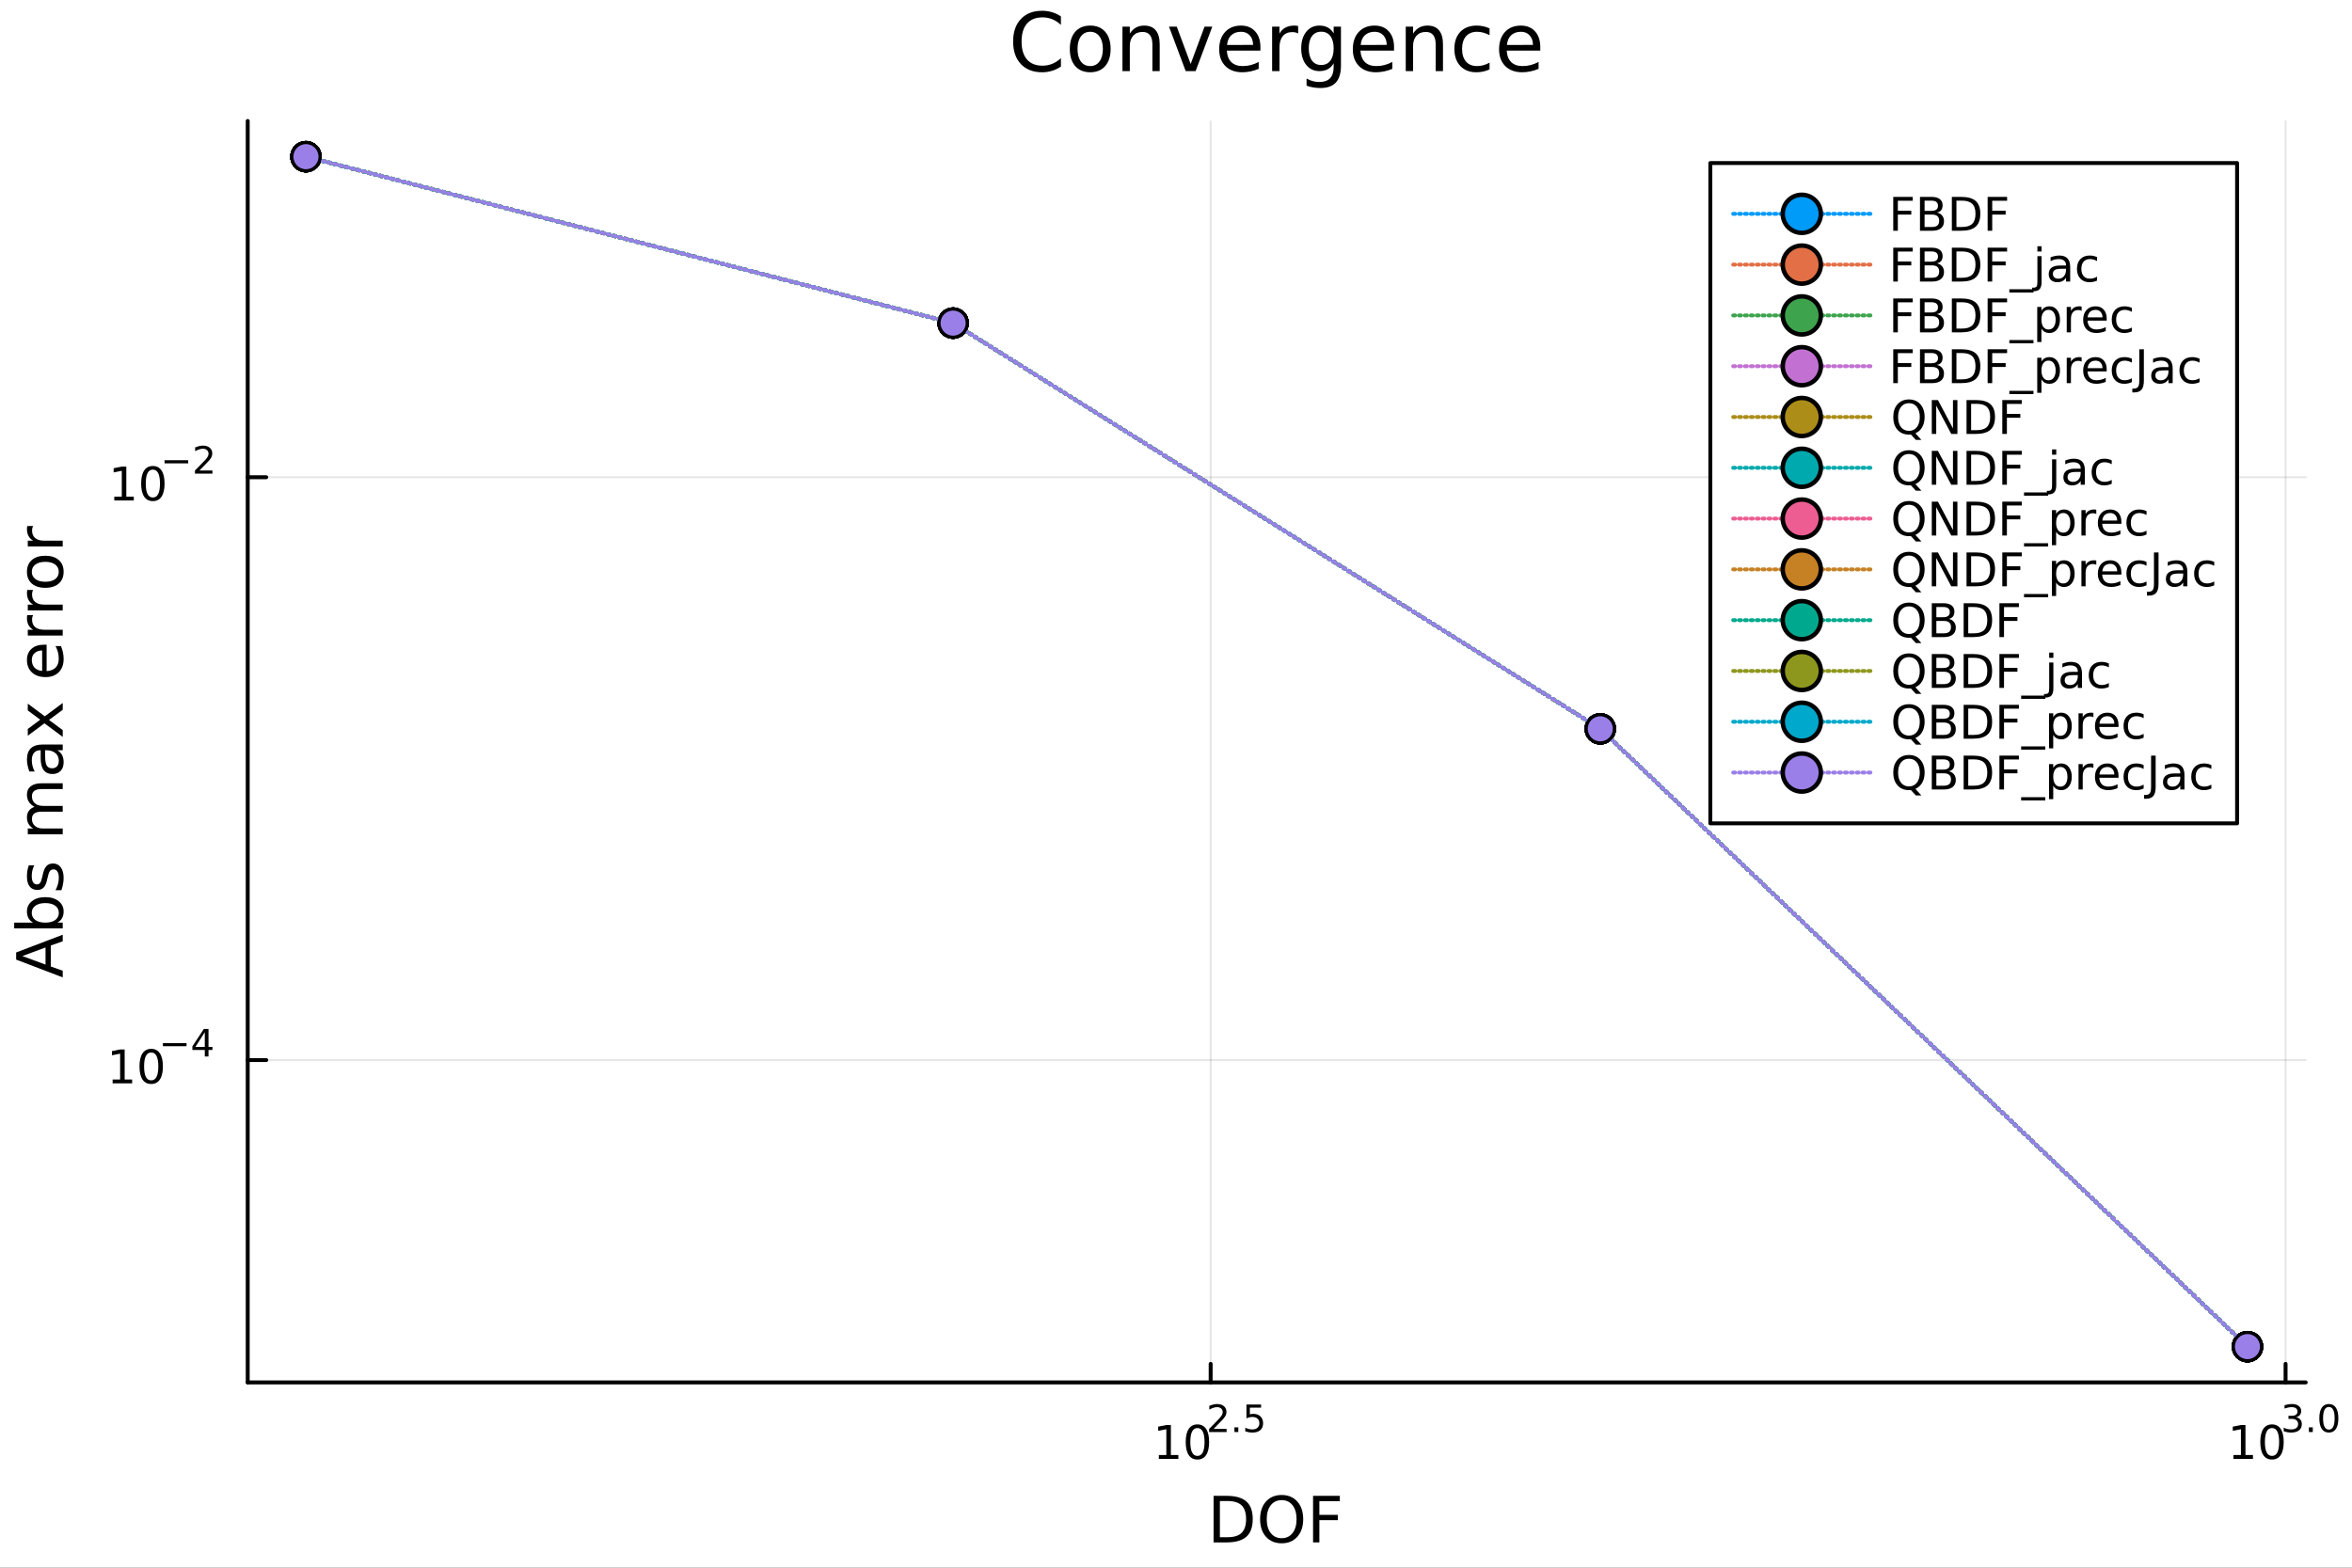 <?xml version="1.0" encoding="utf-8"?>
<svg xmlns="http://www.w3.org/2000/svg" xmlns:xlink="http://www.w3.org/1999/xlink" width="600" height="400" viewBox="0 0 2400 1600">
<rect x="0" y="0" width="2400" height="1600" fill="#333333" stroke="none"/>
<defs>
  <clipPath id="clip280">
    <rect x="0" y="0" width="2400" height="1600"/>
  </clipPath>
</defs>
<path clip-path="url(#clip280)" d="M0 1600 L2400 1600 L2400 0 L0 0  Z" fill="#ffffff" fill-rule="evenodd" fill-opacity="1"/>
<defs>
  <clipPath id="clip281">
    <rect x="480" y="0" width="1681" height="1600"/>
  </clipPath>
</defs>
<path clip-path="url(#clip280)" d="M252.764 1410.9 L2352.76 1410.9 L2352.76 123.472 L252.764 123.472  Z" fill="#ffffff" fill-rule="evenodd" fill-opacity="1"/>
<defs>
  <clipPath id="clip282">
    <rect x="252" y="123" width="2101" height="1288"/>
  </clipPath>
</defs>
<polyline clip-path="url(#clip282)" style="stroke:#000000; stroke-linecap:round; stroke-linejoin:round; stroke-width:2; stroke-opacity:0.1; fill:none" points="1235.36,1410.9 1235.36,123.472 "/>
<polyline clip-path="url(#clip282)" style="stroke:#000000; stroke-linecap:round; stroke-linejoin:round; stroke-width:2; stroke-opacity:0.1; fill:none" points="2332.21,1410.9 2332.21,123.472 "/>
<polyline clip-path="url(#clip280)" style="stroke:#000000; stroke-linecap:round; stroke-linejoin:round; stroke-width:4; stroke-opacity:1; fill:none" points="252.764,1410.9 2352.76,1410.9 "/>
<polyline clip-path="url(#clip280)" style="stroke:#000000; stroke-linecap:round; stroke-linejoin:round; stroke-width:4; stroke-opacity:1; fill:none" points="1235.36,1410.9 1235.36,1392 "/>
<polyline clip-path="url(#clip280)" style="stroke:#000000; stroke-linecap:round; stroke-linejoin:round; stroke-width:4; stroke-opacity:1; fill:none" points="2332.21,1410.9 2332.21,1392 "/>
<path clip-path="url(#clip280)" d="M1182.51 1485.02 L1190.15 1485.02 L1190.15 1458.66 L1181.84 1460.32 L1181.84 1456.06 L1190.1 1454.4 L1194.78 1454.4 L1194.78 1485.02 L1202.42 1485.02 L1202.42 1488.96 L1182.51 1488.96 L1182.51 1485.02 Z" fill="#000000" fill-rule="nonzero" fill-opacity="1" /><path clip-path="url(#clip280)" d="M1221.86 1457.48 Q1218.25 1457.48 1216.42 1461.04 Q1214.61 1464.58 1214.61 1471.71 Q1214.61 1478.82 1216.42 1482.38 Q1218.25 1485.92 1221.86 1485.92 Q1225.49 1485.92 1227.3 1482.38 Q1229.13 1478.82 1229.13 1471.71 Q1229.13 1464.58 1227.3 1461.04 Q1225.49 1457.48 1221.86 1457.48 M1221.86 1453.77 Q1227.67 1453.77 1230.73 1458.38 Q1233.8 1462.96 1233.8 1471.71 Q1233.8 1480.44 1230.73 1485.04 Q1227.67 1489.63 1221.86 1489.63 Q1216.05 1489.63 1212.97 1485.04 Q1209.92 1480.44 1209.92 1471.71 Q1209.92 1462.96 1212.97 1458.38 Q1216.05 1453.77 1221.86 1453.77 Z" fill="#000000" fill-rule="nonzero" fill-opacity="1" /><path clip-path="url(#clip280)" d="M1238.37 1458.35 L1251.63 1458.35 L1251.63 1461.55 L1233.8 1461.55 L1233.8 1458.35 Q1235.97 1456.11 1239.69 1452.35 Q1243.43 1448.57 1244.39 1447.48 Q1246.22 1445.43 1246.93 1444.02 Q1247.67 1442.59 1247.67 1441.22 Q1247.67 1438.98 1246.09 1437.57 Q1244.52 1436.16 1242 1436.16 Q1240.22 1436.16 1238.22 1436.78 Q1236.25 1437.4 1233.99 1438.66 L1233.99 1434.82 Q1236.29 1433.9 1238.28 1433.43 Q1240.27 1432.96 1241.93 1432.96 Q1246.29 1432.96 1248.89 1435.14 Q1251.48 1437.32 1251.48 1440.97 Q1251.48 1442.7 1250.83 1444.26 Q1250.19 1445.8 1248.47 1447.91 Q1248 1448.46 1245.48 1451.07 Q1242.96 1453.67 1238.37 1458.35 Z" fill="#000000" fill-rule="nonzero" fill-opacity="1" /><path clip-path="url(#clip280)" d="M1259.61 1456.77 L1263.58 1456.77 L1263.58 1461.55 L1259.61 1461.55 L1259.61 1456.77 Z" fill="#000000" fill-rule="nonzero" fill-opacity="1" /><path clip-path="url(#clip280)" d="M1271.89 1433.47 L1286.8 1433.47 L1286.8 1436.66 L1275.37 1436.66 L1275.37 1443.55 Q1276.2 1443.27 1277.02 1443.13 Q1277.85 1442.98 1278.68 1442.98 Q1283.38 1442.98 1286.13 1445.56 Q1288.87 1448.14 1288.87 1452.54 Q1288.87 1457.07 1286.05 1459.59 Q1283.23 1462.09 1278.1 1462.09 Q1276.33 1462.09 1274.49 1461.79 Q1272.66 1461.49 1270.71 1460.89 L1270.71 1457.07 Q1272.4 1457.99 1274.2 1458.44 Q1276.01 1458.89 1278.02 1458.89 Q1281.28 1458.89 1283.17 1457.18 Q1285.07 1455.47 1285.07 1452.54 Q1285.07 1449.6 1283.17 1447.89 Q1281.28 1446.18 1278.02 1446.18 Q1276.5 1446.18 1274.97 1446.52 Q1273.47 1446.86 1271.89 1447.57 L1271.89 1433.47 Z" fill="#000000" fill-rule="nonzero" fill-opacity="1" /><path clip-path="url(#clip280)" d="M2279.02 1485.02 L2286.66 1485.02 L2286.66 1458.66 L2278.35 1460.32 L2278.35 1456.06 L2286.61 1454.4 L2291.29 1454.4 L2291.29 1485.02 L2298.93 1485.02 L2298.93 1488.96 L2279.02 1488.96 L2279.02 1485.02 Z" fill="#000000" fill-rule="nonzero" fill-opacity="1" /><path clip-path="url(#clip280)" d="M2318.37 1457.48 Q2314.76 1457.48 2312.93 1461.04 Q2311.13 1464.58 2311.13 1471.71 Q2311.13 1478.82 2312.93 1482.38 Q2314.76 1485.92 2318.37 1485.92 Q2322.01 1485.92 2323.81 1482.38 Q2325.64 1478.82 2325.64 1471.71 Q2325.64 1464.58 2323.81 1461.04 Q2322.01 1457.48 2318.37 1457.48 M2318.37 1453.77 Q2324.18 1453.77 2327.24 1458.38 Q2330.32 1462.96 2330.32 1471.71 Q2330.32 1480.44 2327.24 1485.04 Q2324.18 1489.63 2318.37 1489.63 Q2312.56 1489.63 2309.48 1485.04 Q2306.43 1480.44 2306.43 1471.71 Q2306.43 1462.96 2309.48 1458.38 Q2312.56 1453.77 2318.37 1453.77 Z" fill="#000000" fill-rule="nonzero" fill-opacity="1" /><path clip-path="url(#clip280)" d="M2343.01 1446.41 Q2345.74 1446.99 2347.26 1448.83 Q2348.8 1450.68 2348.8 1453.38 Q2348.8 1457.54 2345.94 1459.82 Q2343.09 1462.09 2337.82 1462.09 Q2336.05 1462.09 2334.17 1461.73 Q2332.31 1461.4 2330.32 1460.7 L2330.32 1457.03 Q2331.9 1457.95 2333.78 1458.42 Q2335.66 1458.89 2337.71 1458.89 Q2341.28 1458.89 2343.14 1457.48 Q2345.02 1456.07 2345.02 1453.38 Q2345.02 1450.9 2343.27 1449.51 Q2341.54 1448.1 2338.44 1448.1 L2335.17 1448.1 L2335.17 1444.98 L2338.59 1444.98 Q2341.39 1444.98 2342.88 1443.87 Q2344.36 1442.74 2344.36 1440.63 Q2344.36 1438.47 2342.82 1437.32 Q2341.3 1436.16 2338.44 1436.16 Q2336.88 1436.16 2335.09 1436.49 Q2333.31 1436.83 2331.16 1437.55 L2331.16 1434.16 Q2333.32 1433.56 2335.21 1433.26 Q2337.1 1432.96 2338.78 1432.96 Q2343.1 1432.96 2345.62 1434.93 Q2348.14 1436.89 2348.14 1440.24 Q2348.14 1442.57 2346.81 1444.19 Q2345.47 1445.79 2343.01 1446.41 Z" fill="#000000" fill-rule="nonzero" fill-opacity="1" /><path clip-path="url(#clip280)" d="M2356.01 1456.77 L2359.98 1456.77 L2359.98 1461.55 L2356.01 1461.55 L2356.01 1456.77 Z" fill="#000000" fill-rule="nonzero" fill-opacity="1" /><path clip-path="url(#clip280)" d="M2376.38 1435.97 Q2373.44 1435.97 2371.96 1438.86 Q2370.49 1441.74 2370.49 1447.53 Q2370.49 1453.31 2371.96 1456.2 Q2373.44 1459.08 2376.38 1459.08 Q2379.33 1459.08 2380.8 1456.2 Q2382.28 1453.31 2382.28 1447.53 Q2382.28 1441.74 2380.8 1438.86 Q2379.33 1435.97 2376.38 1435.97 M2376.38 1432.96 Q2381.1 1432.96 2383.58 1436.7 Q2386.08 1440.43 2386.08 1447.53 Q2386.08 1454.62 2383.58 1458.37 Q2381.1 1462.09 2376.38 1462.09 Q2371.65 1462.09 2369.15 1458.37 Q2366.67 1454.62 2366.67 1447.53 Q2366.67 1440.43 2369.15 1436.7 Q2371.65 1432.96 2376.38 1432.96 Z" fill="#000000" fill-rule="nonzero" fill-opacity="1" /><path clip-path="url(#clip280)" d="M1244.78 1531.95 L1244.78 1568.9 L1252.55 1568.9 Q1262.39 1568.9 1266.94 1564.45 Q1271.52 1559.99 1271.52 1550.38 Q1271.52 1540.83 1266.94 1536.4 Q1262.39 1531.95 1252.55 1531.95 L1244.78 1531.95 M1238.35 1526.67 L1251.56 1526.67 Q1265.38 1526.67 1271.84 1532.43 Q1278.3 1538.16 1278.3 1550.38 Q1278.3 1562.66 1271.81 1568.42 Q1265.31 1574.19 1251.56 1574.19 L1238.35 1574.19 L1238.35 1526.67 Z" fill="#000000" fill-rule="nonzero" fill-opacity="1" /><path clip-path="url(#clip280)" d="M1307.84 1531.03 Q1300.83 1531.03 1296.7 1536.25 Q1292.59 1541.47 1292.59 1550.47 Q1292.59 1559.45 1296.7 1564.67 Q1300.83 1569.89 1307.84 1569.89 Q1314.84 1569.89 1318.91 1564.67 Q1323.02 1559.45 1323.02 1550.47 Q1323.02 1541.47 1318.91 1536.25 Q1314.84 1531.03 1307.84 1531.03 M1307.84 1525.81 Q1317.83 1525.81 1323.81 1532.52 Q1329.8 1539.21 1329.8 1550.47 Q1329.8 1561.71 1323.81 1568.42 Q1317.83 1575.11 1307.84 1575.11 Q1297.81 1575.11 1291.79 1568.42 Q1285.81 1561.74 1285.81 1550.47 Q1285.81 1539.21 1291.79 1532.52 Q1297.81 1525.81 1307.84 1525.81 Z" fill="#000000" fill-rule="nonzero" fill-opacity="1" /><path clip-path="url(#clip280)" d="M1339.86 1526.67 L1367.16 1526.67 L1367.16 1532.08 L1346.29 1532.08 L1346.29 1546.08 L1365.13 1546.08 L1365.13 1551.49 L1346.29 1551.49 L1346.29 1574.19 L1339.86 1574.19 L1339.86 1526.67 Z" fill="#000000" fill-rule="nonzero" fill-opacity="1" /><polyline clip-path="url(#clip282)" style="stroke:#000000; stroke-linecap:round; stroke-linejoin:round; stroke-width:2; stroke-opacity:0.1; fill:none" points="252.764,1081.93 2352.76,1081.93 "/>
<polyline clip-path="url(#clip282)" style="stroke:#000000; stroke-linecap:round; stroke-linejoin:round; stroke-width:2; stroke-opacity:0.1; fill:none" points="252.764,487.059 2352.76,487.059 "/>
<polyline clip-path="url(#clip280)" style="stroke:#000000; stroke-linecap:round; stroke-linejoin:round; stroke-width:4; stroke-opacity:1; fill:none" points="252.764,1410.9 252.764,123.472 "/>
<polyline clip-path="url(#clip280)" style="stroke:#000000; stroke-linecap:round; stroke-linejoin:round; stroke-width:4; stroke-opacity:1; fill:none" points="252.764,1081.93 271.662,1081.93 "/>
<polyline clip-path="url(#clip280)" style="stroke:#000000; stroke-linecap:round; stroke-linejoin:round; stroke-width:4; stroke-opacity:1; fill:none" points="252.764,487.059 271.662,487.059 "/>
<path clip-path="url(#clip280)" d="M114.931 1101.73 L122.57 1101.73 L122.57 1075.36 L114.26 1077.03 L114.26 1072.77 L122.524 1071.1 L127.2 1071.1 L127.2 1101.73 L134.839 1101.73 L134.839 1105.66 L114.931 1105.66 L114.931 1101.73 Z" fill="#000000" fill-rule="nonzero" fill-opacity="1" /><path clip-path="url(#clip280)" d="M154.283 1074.18 Q150.672 1074.18 148.843 1077.74 Q147.038 1081.29 147.038 1088.41 Q147.038 1095.52 148.843 1099.09 Q150.672 1102.63 154.283 1102.63 Q157.917 1102.63 159.723 1099.09 Q161.552 1095.52 161.552 1088.41 Q161.552 1081.29 159.723 1077.74 Q157.917 1074.18 154.283 1074.18 M154.283 1070.48 Q160.093 1070.48 163.149 1075.08 Q166.227 1079.66 166.227 1088.41 Q166.227 1097.14 163.149 1101.75 Q160.093 1106.33 154.283 1106.33 Q148.473 1106.33 145.394 1101.75 Q142.339 1097.14 142.339 1088.41 Q142.339 1079.66 145.394 1075.08 Q148.473 1070.48 154.283 1070.48 Z" fill="#000000" fill-rule="nonzero" fill-opacity="1" /><path clip-path="url(#clip280)" d="M166.227 1064.58 L190.339 1064.58 L190.339 1067.77 L166.227 1067.77 L166.227 1064.58 Z" fill="#000000" fill-rule="nonzero" fill-opacity="1" /><path clip-path="url(#clip280)" d="M208.978 1053.48 L199.386 1068.47 L208.978 1068.47 L208.978 1053.48 M207.981 1050.17 L212.758 1050.17 L212.758 1068.47 L216.764 1068.47 L216.764 1071.63 L212.758 1071.63 L212.758 1078.25 L208.978 1078.25 L208.978 1071.63 L196.301 1071.63 L196.301 1067.96 L207.981 1050.17 Z" fill="#000000" fill-rule="nonzero" fill-opacity="1" /><path clip-path="url(#clip280)" d="M116.624 506.851 L124.263 506.851 L124.263 480.486 L115.953 482.152 L115.953 477.893 L124.217 476.227 L128.893 476.227 L128.893 506.851 L136.531 506.851 L136.531 510.787 L116.624 510.787 L116.624 506.851 Z" fill="#000000" fill-rule="nonzero" fill-opacity="1" /><path clip-path="url(#clip280)" d="M155.976 479.305 Q152.365 479.305 150.536 482.87 Q148.73 486.412 148.73 493.541 Q148.73 500.648 150.536 504.213 Q152.365 507.754 155.976 507.754 Q159.61 507.754 161.416 504.213 Q163.244 500.648 163.244 493.541 Q163.244 486.412 161.416 482.87 Q159.61 479.305 155.976 479.305 M155.976 475.602 Q161.786 475.602 164.841 480.208 Q167.92 484.791 167.92 493.541 Q167.92 502.268 164.841 506.875 Q161.786 511.458 155.976 511.458 Q150.166 511.458 147.087 506.875 Q144.031 502.268 144.031 493.541 Q144.031 484.791 147.087 480.208 Q150.166 475.602 155.976 475.602 Z" fill="#000000" fill-rule="nonzero" fill-opacity="1" /><path clip-path="url(#clip280)" d="M167.92 469.703 L192.032 469.703 L192.032 472.9 L167.92 472.9 L167.92 469.703 Z" fill="#000000" fill-rule="nonzero" fill-opacity="1" /><path clip-path="url(#clip280)" d="M203.504 480.179 L216.764 480.179 L216.764 483.376 L198.934 483.376 L198.934 480.179 Q201.097 477.941 204.821 474.179 Q208.564 470.399 209.523 469.308 Q211.347 467.258 212.062 465.847 Q212.796 464.418 212.796 463.045 Q212.796 460.807 211.216 459.396 Q209.655 457.986 207.134 457.986 Q205.348 457.986 203.354 458.606 Q201.379 459.227 199.122 460.487 L199.122 456.65 Q201.417 455.729 203.41 455.259 Q205.404 454.788 207.059 454.788 Q211.423 454.788 214.018 456.97 Q216.613 459.152 216.613 462.8 Q216.613 464.531 215.955 466.092 Q215.316 467.634 213.604 469.741 Q213.134 470.286 210.614 472.9 Q208.094 475.496 203.504 480.179 Z" fill="#000000" fill-rule="nonzero" fill-opacity="1" /><path clip-path="url(#clip280)" d="M22.818 975.757 L46.467 984.478 L46.467 967.004 L22.818 975.757 M16.484 979.385 L16.484 972.096 L64.004 953.986 L64.004 960.67 L51.814 964.999 L51.814 986.419 L64.004 990.748 L64.004 997.527 L16.484 979.385 Z" fill="#000000" fill-rule="nonzero" fill-opacity="1" /><path clip-path="url(#clip280)" d="M46.212 921.712 Q39.751 921.712 36.09 924.386 Q32.398 927.027 32.398 931.674 Q32.398 936.321 36.09 938.995 Q39.751 941.637 46.212 941.637 Q52.673 941.637 56.365 938.995 Q60.026 936.321 60.026 931.674 Q60.026 927.027 56.365 924.386 Q52.673 921.712 46.212 921.712 M33.767 941.637 Q30.584 939.791 29.056 936.99 Q27.497 934.157 27.497 930.242 Q27.497 923.749 32.653 919.707 Q37.809 915.633 46.212 915.633 Q54.615 915.633 59.771 919.707 Q64.927 923.749 64.927 930.242 Q64.927 934.157 63.399 936.99 Q61.84 939.791 58.657 941.637 L64.004 941.637 L64.004 947.525 L14.479 947.525 L14.479 941.637 L33.767 941.637 Z" fill="#000000" fill-rule="nonzero" fill-opacity="1" /><path clip-path="url(#clip280)" d="M29.407 883.199 L34.945 883.199 Q33.672 885.682 33.035 888.356 Q32.398 891.029 32.398 893.894 Q32.398 898.254 33.735 900.45 Q35.072 902.615 37.746 902.615 Q39.783 902.615 40.96 901.055 Q42.106 899.496 43.157 894.785 L43.602 892.78 Q44.939 886.541 47.39 883.931 Q49.809 881.29 54.169 881.29 Q59.134 881.29 62.031 885.236 Q64.927 889.151 64.927 896.026 Q64.927 898.891 64.354 902.01 Q63.813 905.097 62.699 908.535 L56.652 908.535 Q58.339 905.288 59.198 902.137 Q60.026 898.986 60.026 895.899 Q60.026 891.761 58.625 889.533 Q57.193 887.305 54.615 887.305 Q52.228 887.305 50.955 888.929 Q49.681 890.52 48.504 895.963 L48.026 898 Q46.88 903.442 44.525 905.861 Q42.138 908.28 38 908.28 Q32.971 908.28 30.234 904.715 Q27.497 901.151 27.497 894.594 Q27.497 891.347 27.974 888.483 Q28.452 885.618 29.407 883.199 Z" fill="#000000" fill-rule="nonzero" fill-opacity="1" /><path clip-path="url(#clip280)" d="M35.199 823.489 Q31.253 821.293 29.375 818.237 Q27.497 815.182 27.497 811.044 Q27.497 805.474 31.412 802.45 Q35.295 799.427 42.488 799.427 L64.004 799.427 L64.004 805.315 L42.679 805.315 Q37.555 805.315 35.072 807.129 Q32.589 808.943 32.589 812.667 Q32.589 817.219 35.613 819.861 Q38.637 822.502 43.857 822.502 L64.004 822.502 L64.004 828.391 L42.679 828.391 Q37.523 828.391 35.072 830.205 Q32.589 832.019 32.589 835.807 Q32.589 840.295 35.645 842.936 Q38.669 845.578 43.857 845.578 L64.004 845.578 L64.004 851.466 L28.356 851.466 L28.356 845.578 L33.894 845.578 Q30.616 843.573 29.056 840.772 Q27.497 837.971 27.497 834.12 Q27.497 830.237 29.47 827.531 Q31.444 824.794 35.199 823.489 Z" fill="#000000" fill-rule="nonzero" fill-opacity="1" /><path clip-path="url(#clip280)" d="M46.085 771.545 Q46.085 778.643 47.708 781.38 Q49.331 784.117 53.246 784.117 Q56.365 784.117 58.211 782.08 Q60.026 780.011 60.026 776.478 Q60.026 771.609 56.588 768.68 Q53.119 765.72 47.39 765.72 L46.085 765.72 L46.085 771.545 M43.666 759.864 L64.004 759.864 L64.004 765.72 L58.593 765.72 Q61.84 767.725 63.399 770.717 Q64.927 773.709 64.927 778.038 Q64.927 783.512 61.872 786.759 Q58.784 789.974 53.628 789.974 Q47.612 789.974 44.557 785.963 Q41.501 781.921 41.501 773.932 L41.501 765.72 L40.928 765.72 Q36.886 765.72 34.69 768.394 Q32.462 771.036 32.462 775.842 Q32.462 778.897 33.194 781.794 Q33.926 784.69 35.39 787.364 L29.98 787.364 Q28.738 784.149 28.133 781.125 Q27.497 778.102 27.497 775.237 Q27.497 767.503 31.507 763.683 Q35.518 759.864 43.666 759.864 Z" fill="#000000" fill-rule="nonzero" fill-opacity="1" /><path clip-path="url(#clip280)" d="M28.356 718.168 L45.703 731.059 L64.004 717.5 L64.004 724.407 L50 734.783 L64.004 745.159 L64.004 752.066 L45.353 738.22 L28.356 750.888 L28.356 743.981 L41.056 734.528 L28.356 725.075 L28.356 718.168 Z" fill="#000000" fill-rule="nonzero" fill-opacity="1" /><path clip-path="url(#clip280)" d="M44.716 658.013 L47.581 658.013 L47.581 684.939 Q53.628 684.558 56.811 681.311 Q59.962 678.033 59.962 672.208 Q59.962 668.834 59.134 665.683 Q58.307 662.5 56.652 659.381 L62.19 659.381 Q63.527 662.532 64.227 665.842 Q64.927 669.153 64.927 672.558 Q64.927 681.088 59.962 686.085 Q54.997 691.051 46.53 691.051 Q37.777 691.051 32.653 686.34 Q27.497 681.597 27.497 673.577 Q27.497 666.383 32.144 662.214 Q36.759 658.013 44.716 658.013 M42.997 663.869 Q38.191 663.933 35.327 666.574 Q32.462 669.184 32.462 673.513 Q32.462 678.415 35.231 681.375 Q38 684.303 43.029 684.748 L42.997 663.869 Z" fill="#000000" fill-rule="nonzero" fill-opacity="1" /><path clip-path="url(#clip280)" d="M33.831 627.744 Q33.258 628.73 33.003 629.908 Q32.717 631.054 32.717 632.454 Q32.717 637.419 35.963 640.093 Q39.178 642.735 45.225 642.735 L64.004 642.735 L64.004 648.623 L28.356 648.623 L28.356 642.735 L33.894 642.735 Q30.648 640.889 29.088 637.929 Q27.497 634.969 27.497 630.735 Q27.497 630.131 27.592 629.399 Q27.656 628.667 27.815 627.775 L33.831 627.744 Z" fill="#000000" fill-rule="nonzero" fill-opacity="1" /><path clip-path="url(#clip280)" d="M33.831 602.09 Q33.258 603.076 33.003 604.254 Q32.717 605.4 32.717 606.8 Q32.717 611.766 35.963 614.439 Q39.178 617.081 45.225 617.081 L64.004 617.081 L64.004 622.969 L28.356 622.969 L28.356 617.081 L33.894 617.081 Q30.648 615.235 29.088 612.275 Q27.497 609.315 27.497 605.082 Q27.497 604.477 27.592 603.745 Q27.656 603.013 27.815 602.122 L33.831 602.09 Z" fill="#000000" fill-rule="nonzero" fill-opacity="1" /><path clip-path="url(#clip280)" d="M32.462 583.566 Q32.462 588.276 36.154 591.013 Q39.815 593.751 46.212 593.751 Q52.609 593.751 56.302 591.045 Q59.962 588.308 59.962 583.566 Q59.962 578.887 56.27 576.15 Q52.578 573.412 46.212 573.412 Q39.878 573.412 36.186 576.15 Q32.462 578.887 32.462 583.566 M27.497 583.566 Q27.497 575.927 32.462 571.566 Q37.427 567.206 46.212 567.206 Q54.965 567.206 59.962 571.566 Q64.927 575.927 64.927 583.566 Q64.927 591.236 59.962 595.597 Q54.965 599.925 46.212 599.925 Q37.427 599.925 32.462 595.597 Q27.497 591.236 27.497 583.566 Z" fill="#000000" fill-rule="nonzero" fill-opacity="1" /><path clip-path="url(#clip280)" d="M33.831 536.841 Q33.258 537.828 33.003 539.006 Q32.717 540.151 32.717 541.552 Q32.717 546.517 35.963 549.191 Q39.178 551.833 45.225 551.833 L64.004 551.833 L64.004 557.721 L28.356 557.721 L28.356 551.833 L33.894 551.833 Q30.648 549.986 29.088 547.026 Q27.497 544.066 27.497 539.833 Q27.497 539.228 27.592 538.496 Q27.656 537.764 27.815 536.873 L33.831 536.841 Z" fill="#000000" fill-rule="nonzero" fill-opacity="1" /><path clip-path="url(#clip280)" d="M1082.57 16.755 L1082.57 25.383 Q1078.44 21.535 1073.74 19.631 Q1069.08 17.727 1063.82 17.727 Q1053.45 17.727 1047.94 24.087 Q1042.43 30.406 1042.43 42.397 Q1042.43 54.347 1047.94 60.707 Q1053.45 67.026 1063.82 67.026 Q1069.08 67.026 1073.74 65.122 Q1078.44 63.218 1082.57 59.37 L1082.57 67.918 Q1078.28 70.834 1073.46 72.292 Q1068.68 73.751 1063.33 73.751 Q1049.6 73.751 1041.7 65.365 Q1033.8 56.94 1033.8 42.397 Q1033.8 27.814 1041.7 19.428 Q1049.6 11.002 1063.33 11.002 Q1068.76 11.002 1073.54 12.461 Q1078.36 13.878 1082.57 16.755 Z" fill="#000000" fill-rule="nonzero" fill-opacity="1" /><path clip-path="url(#clip280)" d="M1112.47 32.431 Q1106.47 32.431 1102.99 37.131 Q1099.51 41.789 1099.51 49.931 Q1099.51 58.074 1102.95 62.773 Q1106.43 67.431 1112.47 67.431 Q1118.42 67.431 1121.91 62.732 Q1125.39 58.033 1125.39 49.931 Q1125.39 41.87 1121.91 37.171 Q1118.42 32.431 1112.47 32.431 M1112.47 26.112 Q1122.19 26.112 1127.74 32.431 Q1133.29 38.751 1133.29 49.931 Q1133.29 61.071 1127.74 67.431 Q1122.19 73.751 1112.47 73.751 Q1102.71 73.751 1097.16 67.431 Q1091.65 61.071 1091.65 49.931 Q1091.65 38.751 1097.16 32.431 Q1102.71 26.112 1112.47 26.112 Z" fill="#000000" fill-rule="nonzero" fill-opacity="1" /><path clip-path="url(#clip280)" d="M1183.36 45.192 L1183.36 72.576 L1175.91 72.576 L1175.91 45.435 Q1175.91 38.994 1173.39 35.794 Q1170.88 32.594 1165.86 32.594 Q1159.82 32.594 1156.34 36.442 Q1152.86 40.29 1152.86 46.934 L1152.86 72.576 L1145.36 72.576 L1145.36 27.206 L1152.86 27.206 L1152.86 34.254 Q1155.53 30.163 1159.14 28.138 Q1162.78 26.112 1167.52 26.112 Q1175.34 26.112 1179.35 30.973 Q1183.36 35.794 1183.36 45.192 Z" fill="#000000" fill-rule="nonzero" fill-opacity="1" /><path clip-path="url(#clip280)" d="M1192.88 27.206 L1200.78 27.206 L1214.96 65.284 L1229.13 27.206 L1237.03 27.206 L1220.02 72.576 L1209.89 72.576 L1192.88 27.206 Z" fill="#000000" fill-rule="nonzero" fill-opacity="1" /><path clip-path="url(#clip280)" d="M1286.13 48.028 L1286.13 51.673 L1251.86 51.673 Q1252.35 59.37 1256.48 63.421 Q1260.65 67.431 1268.06 67.431 Q1272.36 67.431 1276.37 66.378 Q1280.42 65.325 1284.39 63.218 L1284.39 70.267 Q1280.38 71.968 1276.17 72.86 Q1271.95 73.751 1267.62 73.751 Q1256.76 73.751 1250.4 67.431 Q1244.08 61.112 1244.08 50.337 Q1244.08 39.197 1250.08 32.675 Q1256.11 26.112 1266.32 26.112 Q1275.48 26.112 1280.78 32.026 Q1286.13 37.9 1286.13 48.028 M1278.68 45.84 Q1278.6 39.723 1275.23 36.077 Q1271.91 32.431 1266.4 32.431 Q1260.16 32.431 1256.4 35.956 Q1252.67 39.48 1252.1 45.88 L1278.68 45.84 Z" fill="#000000" fill-rule="nonzero" fill-opacity="1" /><path clip-path="url(#clip280)" d="M1324.66 34.173 Q1323.4 33.444 1321.9 33.12 Q1320.44 32.756 1318.66 32.756 Q1312.34 32.756 1308.94 36.888 Q1305.58 40.979 1305.58 48.676 L1305.58 72.576 L1298.08 72.576 L1298.08 27.206 L1305.58 27.206 L1305.58 34.254 Q1307.92 30.122 1311.69 28.138 Q1315.46 26.112 1320.85 26.112 Q1321.62 26.112 1322.55 26.234 Q1323.48 26.315 1324.61 26.517 L1324.66 34.173 Z" fill="#000000" fill-rule="nonzero" fill-opacity="1" /><path clip-path="url(#clip280)" d="M1360.87 49.364 Q1360.87 41.263 1357.51 36.806 Q1354.19 32.35 1348.15 32.35 Q1342.15 32.35 1338.79 36.806 Q1335.47 41.263 1335.47 49.364 Q1335.47 57.426 1338.79 61.882 Q1342.15 66.338 1348.15 66.338 Q1354.19 66.338 1357.51 61.882 Q1360.87 57.426 1360.87 49.364 M1368.32 66.945 Q1368.32 78.531 1363.18 84.162 Q1358.03 89.833 1347.42 89.833 Q1343.49 89.833 1340.01 89.225 Q1336.52 88.658 1333.24 87.443 L1333.24 80.192 Q1336.52 81.974 1339.72 82.825 Q1342.92 83.675 1346.25 83.675 Q1353.58 83.675 1357.22 79.827 Q1360.87 76.019 1360.87 68.282 L1360.87 64.596 Q1358.56 68.606 1354.96 70.591 Q1351.35 72.576 1346.33 72.576 Q1337.98 72.576 1332.88 66.216 Q1327.77 59.856 1327.77 49.364 Q1327.77 38.832 1332.88 32.472 Q1337.98 26.112 1346.33 26.112 Q1351.35 26.112 1354.96 28.097 Q1358.56 30.082 1360.87 34.092 L1360.87 27.206 L1368.32 27.206 L1368.32 66.945 Z" fill="#000000" fill-rule="nonzero" fill-opacity="1" /><path clip-path="url(#clip280)" d="M1422.48 48.028 L1422.48 51.673 L1388.21 51.673 Q1388.7 59.37 1392.83 63.421 Q1397 67.431 1404.42 67.431 Q1408.71 67.431 1412.72 66.378 Q1416.77 65.325 1420.74 63.218 L1420.74 70.267 Q1416.73 71.968 1412.52 72.86 Q1408.31 73.751 1403.97 73.751 Q1393.12 73.751 1386.76 67.431 Q1380.44 61.112 1380.44 50.337 Q1380.44 39.197 1386.43 32.675 Q1392.47 26.112 1402.68 26.112 Q1411.83 26.112 1417.14 32.026 Q1422.48 37.9 1422.48 48.028 M1415.03 45.84 Q1414.95 39.723 1411.59 36.077 Q1408.27 32.431 1402.76 32.431 Q1396.52 32.431 1392.75 35.956 Q1389.02 39.48 1388.46 45.88 L1415.03 45.84 Z" fill="#000000" fill-rule="nonzero" fill-opacity="1" /><path clip-path="url(#clip280)" d="M1472.43 45.192 L1472.43 72.576 L1464.98 72.576 L1464.98 45.435 Q1464.98 38.994 1462.47 35.794 Q1459.96 32.594 1454.93 32.594 Q1448.9 32.594 1445.41 36.442 Q1441.93 40.29 1441.93 46.934 L1441.93 72.576 L1434.43 72.576 L1434.43 27.206 L1441.93 27.206 L1441.93 34.254 Q1444.6 30.163 1448.21 28.138 Q1451.85 26.112 1456.59 26.112 Q1464.41 26.112 1468.42 30.973 Q1472.43 35.794 1472.43 45.192 Z" fill="#000000" fill-rule="nonzero" fill-opacity="1" /><path clip-path="url(#clip280)" d="M1519.95 28.948 L1519.95 35.915 Q1516.79 34.173 1513.59 33.323 Q1510.43 32.431 1507.19 32.431 Q1499.94 32.431 1495.93 37.05 Q1491.92 41.627 1491.92 49.931 Q1491.92 58.236 1495.93 62.854 Q1499.94 67.431 1507.19 67.431 Q1510.43 67.431 1513.59 66.581 Q1516.79 65.689 1519.95 63.948 L1519.95 70.834 Q1516.83 72.292 1513.47 73.022 Q1510.15 73.751 1506.38 73.751 Q1496.13 73.751 1490.09 67.31 Q1484.06 60.869 1484.06 49.931 Q1484.06 38.832 1490.13 32.472 Q1496.25 26.112 1506.86 26.112 Q1510.31 26.112 1513.59 26.841 Q1516.87 27.53 1519.95 28.948 Z" fill="#000000" fill-rule="nonzero" fill-opacity="1" /><path clip-path="url(#clip280)" d="M1571.72 48.028 L1571.72 51.673 L1537.45 51.673 Q1537.94 59.37 1542.07 63.421 Q1546.24 67.431 1553.65 67.431 Q1557.95 67.431 1561.96 66.378 Q1566.01 65.325 1569.98 63.218 L1569.98 70.267 Q1565.97 71.968 1561.75 72.86 Q1557.54 73.751 1553.21 73.751 Q1542.35 73.751 1535.99 67.431 Q1529.67 61.112 1529.67 50.337 Q1529.67 39.197 1535.67 32.675 Q1541.7 26.112 1551.91 26.112 Q1561.07 26.112 1566.37 32.026 Q1571.72 37.9 1571.72 48.028 M1564.27 45.84 Q1564.19 39.723 1560.82 36.077 Q1557.5 32.431 1551.99 32.431 Q1545.75 32.431 1541.99 35.956 Q1538.26 39.48 1537.69 45.88 L1564.27 45.84 Z" fill="#000000" fill-rule="nonzero" fill-opacity="1" /><polyline clip-path="url(#clip282)" style="stroke:#009af9; stroke-linecap:round; stroke-linejoin:round; stroke-width:4; stroke-opacity:1; fill:none" stroke-dasharray="2, 4" points="312.198,159.909 972.573,329.787 1632.95,743.83 2293.32,1374.46 "/>
<circle clip-path="url(#clip282)" cx="312.198" cy="159.909" r="14.4" fill="#009af9" fill-rule="evenodd" fill-opacity="1" stroke="#000000" stroke-opacity="1" stroke-width="3.2"/>
<circle clip-path="url(#clip282)" cx="972.573" cy="329.787" r="14.4" fill="#009af9" fill-rule="evenodd" fill-opacity="1" stroke="#000000" stroke-opacity="1" stroke-width="3.2"/>
<circle clip-path="url(#clip282)" cx="1632.95" cy="743.83" r="14.4" fill="#009af9" fill-rule="evenodd" fill-opacity="1" stroke="#000000" stroke-opacity="1" stroke-width="3.2"/>
<circle clip-path="url(#clip282)" cx="2293.32" cy="1374.46" r="14.4" fill="#009af9" fill-rule="evenodd" fill-opacity="1" stroke="#000000" stroke-opacity="1" stroke-width="3.2"/>
<polyline clip-path="url(#clip282)" style="stroke:#e26f46; stroke-linecap:round; stroke-linejoin:round; stroke-width:4; stroke-opacity:1; fill:none" stroke-dasharray="2, 4" points="312.198,159.909 972.573,329.787 1632.95,743.83 2293.32,1374.46 "/>
<circle clip-path="url(#clip282)" cx="312.198" cy="159.909" r="14.4" fill="#e26f46" fill-rule="evenodd" fill-opacity="1" stroke="#000000" stroke-opacity="1" stroke-width="3.2"/>
<circle clip-path="url(#clip282)" cx="972.573" cy="329.787" r="14.4" fill="#e26f46" fill-rule="evenodd" fill-opacity="1" stroke="#000000" stroke-opacity="1" stroke-width="3.2"/>
<circle clip-path="url(#clip282)" cx="1632.95" cy="743.83" r="14.4" fill="#e26f46" fill-rule="evenodd" fill-opacity="1" stroke="#000000" stroke-opacity="1" stroke-width="3.2"/>
<circle clip-path="url(#clip282)" cx="2293.32" cy="1374.46" r="14.4" fill="#e26f46" fill-rule="evenodd" fill-opacity="1" stroke="#000000" stroke-opacity="1" stroke-width="3.2"/>
<polyline clip-path="url(#clip282)" style="stroke:#3da44d; stroke-linecap:round; stroke-linejoin:round; stroke-width:4; stroke-opacity:1; fill:none" stroke-dasharray="2, 4" points="312.198,159.909 972.573,329.787 1632.95,743.83 2293.32,1374.46 "/>
<circle clip-path="url(#clip282)" cx="312.198" cy="159.909" r="14.4" fill="#3da44d" fill-rule="evenodd" fill-opacity="1" stroke="#000000" stroke-opacity="1" stroke-width="3.2"/>
<circle clip-path="url(#clip282)" cx="972.573" cy="329.787" r="14.4" fill="#3da44d" fill-rule="evenodd" fill-opacity="1" stroke="#000000" stroke-opacity="1" stroke-width="3.2"/>
<circle clip-path="url(#clip282)" cx="1632.95" cy="743.83" r="14.4" fill="#3da44d" fill-rule="evenodd" fill-opacity="1" stroke="#000000" stroke-opacity="1" stroke-width="3.2"/>
<circle clip-path="url(#clip282)" cx="2293.32" cy="1374.46" r="14.4" fill="#3da44d" fill-rule="evenodd" fill-opacity="1" stroke="#000000" stroke-opacity="1" stroke-width="3.2"/>
<polyline clip-path="url(#clip282)" style="stroke:#c271d2; stroke-linecap:round; stroke-linejoin:round; stroke-width:4; stroke-opacity:1; fill:none" stroke-dasharray="2, 4" points="312.198,159.909 972.573,329.787 1632.95,743.83 2293.32,1374.46 "/>
<circle clip-path="url(#clip282)" cx="312.198" cy="159.909" r="14.4" fill="#c271d2" fill-rule="evenodd" fill-opacity="1" stroke="#000000" stroke-opacity="1" stroke-width="3.2"/>
<circle clip-path="url(#clip282)" cx="972.573" cy="329.787" r="14.4" fill="#c271d2" fill-rule="evenodd" fill-opacity="1" stroke="#000000" stroke-opacity="1" stroke-width="3.2"/>
<circle clip-path="url(#clip282)" cx="1632.95" cy="743.83" r="14.4" fill="#c271d2" fill-rule="evenodd" fill-opacity="1" stroke="#000000" stroke-opacity="1" stroke-width="3.2"/>
<circle clip-path="url(#clip282)" cx="2293.32" cy="1374.46" r="14.4" fill="#c271d2" fill-rule="evenodd" fill-opacity="1" stroke="#000000" stroke-opacity="1" stroke-width="3.2"/>
<polyline clip-path="url(#clip282)" style="stroke:#ac8d18; stroke-linecap:round; stroke-linejoin:round; stroke-width:4; stroke-opacity:1; fill:none" stroke-dasharray="2, 4" points="312.198,159.909 972.573,329.787 1632.95,743.83 2293.32,1374.37 "/>
<circle clip-path="url(#clip282)" cx="312.198" cy="159.909" r="14.4" fill="#ac8d18" fill-rule="evenodd" fill-opacity="1" stroke="#000000" stroke-opacity="1" stroke-width="3.2"/>
<circle clip-path="url(#clip282)" cx="972.573" cy="329.787" r="14.4" fill="#ac8d18" fill-rule="evenodd" fill-opacity="1" stroke="#000000" stroke-opacity="1" stroke-width="3.2"/>
<circle clip-path="url(#clip282)" cx="1632.95" cy="743.83" r="14.4" fill="#ac8d18" fill-rule="evenodd" fill-opacity="1" stroke="#000000" stroke-opacity="1" stroke-width="3.2"/>
<circle clip-path="url(#clip282)" cx="2293.32" cy="1374.37" r="14.4" fill="#ac8d18" fill-rule="evenodd" fill-opacity="1" stroke="#000000" stroke-opacity="1" stroke-width="3.2"/>
<polyline clip-path="url(#clip282)" style="stroke:#00a9ad; stroke-linecap:round; stroke-linejoin:round; stroke-width:4; stroke-opacity:1; fill:none" stroke-dasharray="2, 4" points="312.198,159.909 972.573,329.787 1632.95,743.83 2293.32,1374.37 "/>
<circle clip-path="url(#clip282)" cx="312.198" cy="159.909" r="14.4" fill="#00a9ad" fill-rule="evenodd" fill-opacity="1" stroke="#000000" stroke-opacity="1" stroke-width="3.2"/>
<circle clip-path="url(#clip282)" cx="972.573" cy="329.787" r="14.4" fill="#00a9ad" fill-rule="evenodd" fill-opacity="1" stroke="#000000" stroke-opacity="1" stroke-width="3.2"/>
<circle clip-path="url(#clip282)" cx="1632.95" cy="743.83" r="14.4" fill="#00a9ad" fill-rule="evenodd" fill-opacity="1" stroke="#000000" stroke-opacity="1" stroke-width="3.2"/>
<circle clip-path="url(#clip282)" cx="2293.32" cy="1374.37" r="14.4" fill="#00a9ad" fill-rule="evenodd" fill-opacity="1" stroke="#000000" stroke-opacity="1" stroke-width="3.2"/>
<polyline clip-path="url(#clip282)" style="stroke:#ed5d92; stroke-linecap:round; stroke-linejoin:round; stroke-width:4; stroke-opacity:1; fill:none" stroke-dasharray="2, 4" points="312.198,159.909 972.573,329.787 1632.95,743.83 2293.32,1374.37 "/>
<circle clip-path="url(#clip282)" cx="312.198" cy="159.909" r="14.4" fill="#ed5d92" fill-rule="evenodd" fill-opacity="1" stroke="#000000" stroke-opacity="1" stroke-width="3.2"/>
<circle clip-path="url(#clip282)" cx="972.573" cy="329.787" r="14.4" fill="#ed5d92" fill-rule="evenodd" fill-opacity="1" stroke="#000000" stroke-opacity="1" stroke-width="3.2"/>
<circle clip-path="url(#clip282)" cx="1632.95" cy="743.83" r="14.4" fill="#ed5d92" fill-rule="evenodd" fill-opacity="1" stroke="#000000" stroke-opacity="1" stroke-width="3.2"/>
<circle clip-path="url(#clip282)" cx="2293.32" cy="1374.37" r="14.4" fill="#ed5d92" fill-rule="evenodd" fill-opacity="1" stroke="#000000" stroke-opacity="1" stroke-width="3.2"/>
<polyline clip-path="url(#clip282)" style="stroke:#c68125; stroke-linecap:round; stroke-linejoin:round; stroke-width:4; stroke-opacity:1; fill:none" stroke-dasharray="2, 4" points="312.198,159.909 972.573,329.787 1632.95,743.83 2293.32,1374.37 "/>
<circle clip-path="url(#clip282)" cx="312.198" cy="159.909" r="14.4" fill="#c68125" fill-rule="evenodd" fill-opacity="1" stroke="#000000" stroke-opacity="1" stroke-width="3.2"/>
<circle clip-path="url(#clip282)" cx="972.573" cy="329.787" r="14.4" fill="#c68125" fill-rule="evenodd" fill-opacity="1" stroke="#000000" stroke-opacity="1" stroke-width="3.2"/>
<circle clip-path="url(#clip282)" cx="1632.95" cy="743.83" r="14.4" fill="#c68125" fill-rule="evenodd" fill-opacity="1" stroke="#000000" stroke-opacity="1" stroke-width="3.2"/>
<circle clip-path="url(#clip282)" cx="2293.32" cy="1374.37" r="14.4" fill="#c68125" fill-rule="evenodd" fill-opacity="1" stroke="#000000" stroke-opacity="1" stroke-width="3.2"/>
<polyline clip-path="url(#clip282)" style="stroke:#00a98d; stroke-linecap:round; stroke-linejoin:round; stroke-width:4; stroke-opacity:1; fill:none" stroke-dasharray="2, 4" points="312.198,159.909 972.573,329.787 1632.95,743.83 2293.32,1374.36 "/>
<circle clip-path="url(#clip282)" cx="312.198" cy="159.909" r="14.4" fill="#00a98d" fill-rule="evenodd" fill-opacity="1" stroke="#000000" stroke-opacity="1" stroke-width="3.2"/>
<circle clip-path="url(#clip282)" cx="972.573" cy="329.787" r="14.4" fill="#00a98d" fill-rule="evenodd" fill-opacity="1" stroke="#000000" stroke-opacity="1" stroke-width="3.2"/>
<circle clip-path="url(#clip282)" cx="1632.95" cy="743.83" r="14.4" fill="#00a98d" fill-rule="evenodd" fill-opacity="1" stroke="#000000" stroke-opacity="1" stroke-width="3.2"/>
<circle clip-path="url(#clip282)" cx="2293.32" cy="1374.36" r="14.4" fill="#00a98d" fill-rule="evenodd" fill-opacity="1" stroke="#000000" stroke-opacity="1" stroke-width="3.2"/>
<polyline clip-path="url(#clip282)" style="stroke:#8e971d; stroke-linecap:round; stroke-linejoin:round; stroke-width:4; stroke-opacity:1; fill:none" stroke-dasharray="2, 4" points="312.198,159.909 972.573,329.787 1632.95,743.83 2293.32,1374.36 "/>
<circle clip-path="url(#clip282)" cx="312.198" cy="159.909" r="14.4" fill="#8e971d" fill-rule="evenodd" fill-opacity="1" stroke="#000000" stroke-opacity="1" stroke-width="3.2"/>
<circle clip-path="url(#clip282)" cx="972.573" cy="329.787" r="14.4" fill="#8e971d" fill-rule="evenodd" fill-opacity="1" stroke="#000000" stroke-opacity="1" stroke-width="3.2"/>
<circle clip-path="url(#clip282)" cx="1632.95" cy="743.83" r="14.4" fill="#8e971d" fill-rule="evenodd" fill-opacity="1" stroke="#000000" stroke-opacity="1" stroke-width="3.2"/>
<circle clip-path="url(#clip282)" cx="2293.32" cy="1374.36" r="14.4" fill="#8e971d" fill-rule="evenodd" fill-opacity="1" stroke="#000000" stroke-opacity="1" stroke-width="3.2"/>
<polyline clip-path="url(#clip282)" style="stroke:#00a8cb; stroke-linecap:round; stroke-linejoin:round; stroke-width:4; stroke-opacity:1; fill:none" stroke-dasharray="2, 4" points="312.198,159.909 972.573,329.787 1632.95,743.83 2293.32,1374.36 "/>
<circle clip-path="url(#clip282)" cx="312.198" cy="159.909" r="14.4" fill="#00a8cb" fill-rule="evenodd" fill-opacity="1" stroke="#000000" stroke-opacity="1" stroke-width="3.2"/>
<circle clip-path="url(#clip282)" cx="972.573" cy="329.787" r="14.4" fill="#00a8cb" fill-rule="evenodd" fill-opacity="1" stroke="#000000" stroke-opacity="1" stroke-width="3.2"/>
<circle clip-path="url(#clip282)" cx="1632.95" cy="743.83" r="14.4" fill="#00a8cb" fill-rule="evenodd" fill-opacity="1" stroke="#000000" stroke-opacity="1" stroke-width="3.2"/>
<circle clip-path="url(#clip282)" cx="2293.32" cy="1374.36" r="14.4" fill="#00a8cb" fill-rule="evenodd" fill-opacity="1" stroke="#000000" stroke-opacity="1" stroke-width="3.2"/>
<polyline clip-path="url(#clip282)" style="stroke:#9b7fe8; stroke-linecap:round; stroke-linejoin:round; stroke-width:4; stroke-opacity:1; fill:none" stroke-dasharray="2, 4" points="312.198,159.909 972.573,329.787 1632.95,743.83 2293.32,1374.36 "/>
<circle clip-path="url(#clip282)" cx="312.198" cy="159.909" r="14.4" fill="#9b7fe8" fill-rule="evenodd" fill-opacity="1" stroke="#000000" stroke-opacity="1" stroke-width="3.2"/>
<circle clip-path="url(#clip282)" cx="972.573" cy="329.787" r="14.4" fill="#9b7fe8" fill-rule="evenodd" fill-opacity="1" stroke="#000000" stroke-opacity="1" stroke-width="3.2"/>
<circle clip-path="url(#clip282)" cx="1632.95" cy="743.83" r="14.4" fill="#9b7fe8" fill-rule="evenodd" fill-opacity="1" stroke="#000000" stroke-opacity="1" stroke-width="3.2"/>
<circle clip-path="url(#clip282)" cx="2293.32" cy="1374.36" r="14.4" fill="#9b7fe8" fill-rule="evenodd" fill-opacity="1" stroke="#000000" stroke-opacity="1" stroke-width="3.2"/>
<path clip-path="url(#clip280)" d="M1745.24 840.306 L2282.76 840.306 L2282.76 166.386 L1745.24 166.386  Z" fill="#ffffff" fill-rule="evenodd" fill-opacity="1"/>
<polyline clip-path="url(#clip280)" style="stroke:#000000; stroke-linecap:round; stroke-linejoin:round; stroke-width:4; stroke-opacity:1; fill:none" points="1745.24,840.306 2282.76,840.306 2282.76,166.386 1745.24,166.386 1745.24,840.306 "/>
<polyline clip-path="url(#clip280)" style="stroke:#009af9; stroke-linecap:round; stroke-linejoin:round; stroke-width:4; stroke-opacity:1; fill:none" stroke-dasharray="2, 4" points="1768.57,218.226 1908.57,218.226 "/>
<circle clip-path="url(#clip280)" cx="1838.57" cy="218.226" r="19.444" fill="#009af9" fill-rule="evenodd" fill-opacity="1" stroke="#000000" stroke-opacity="1" stroke-width="4.551"/>
<path clip-path="url(#clip280)" d="M1931.9 200.946 L1951.76 200.946 L1951.76 204.881 L1936.58 204.881 L1936.58 215.067 L1950.28 215.067 L1950.28 219.002 L1936.58 219.002 L1936.58 235.506 L1931.9 235.506 L1931.9 200.946 Z" fill="#000000" fill-rule="nonzero" fill-opacity="1" /><path clip-path="url(#clip280)" d="M1963.85 219.002 L1963.85 231.664 L1971.35 231.664 Q1975.12 231.664 1976.92 230.113 Q1978.75 228.539 1978.75 225.321 Q1978.75 222.08 1976.92 220.553 Q1975.12 219.002 1971.35 219.002 L1963.85 219.002 M1963.85 204.789 L1963.85 215.205 L1970.77 215.205 Q1974.19 215.205 1975.86 213.932 Q1977.55 212.636 1977.55 209.997 Q1977.55 207.381 1975.86 206.085 Q1974.19 204.789 1970.77 204.789 L1963.85 204.789 M1959.17 200.946 L1971.11 200.946 Q1976.46 200.946 1979.35 203.168 Q1982.25 205.391 1982.25 209.488 Q1982.25 212.659 1980.77 214.534 Q1979.29 216.409 1976.42 216.872 Q1979.86 217.613 1981.76 219.974 Q1983.68 222.312 1983.68 225.83 Q1983.68 230.46 1980.54 232.983 Q1977.39 235.506 1971.58 235.506 L1959.17 235.506 L1959.17 200.946 Z" fill="#000000" fill-rule="nonzero" fill-opacity="1" /><path clip-path="url(#clip280)" d="M1996.37 204.789 L1996.37 231.664 L2002.02 231.664 Q2009.17 231.664 2012.48 228.423 Q2015.81 225.182 2015.81 218.192 Q2015.81 211.247 2012.48 208.03 Q2009.17 204.789 2002.02 204.789 L1996.37 204.789 M1991.69 200.946 L2001.3 200.946 Q2011.35 200.946 2016.04 205.136 Q2020.74 209.303 2020.74 218.192 Q2020.74 227.127 2016.02 231.316 Q2011.3 235.506 2001.3 235.506 L1991.69 235.506 L1991.69 200.946 Z" fill="#000000" fill-rule="nonzero" fill-opacity="1" /><path clip-path="url(#clip280)" d="M2028.2 200.946 L2048.06 200.946 L2048.06 204.881 L2032.87 204.881 L2032.87 215.067 L2046.58 215.067 L2046.58 219.002 L2032.87 219.002 L2032.87 235.506 L2028.2 235.506 L2028.2 200.946 Z" fill="#000000" fill-rule="nonzero" fill-opacity="1" /><polyline clip-path="url(#clip280)" style="stroke:#e26f46; stroke-linecap:round; stroke-linejoin:round; stroke-width:4; stroke-opacity:1; fill:none" stroke-dasharray="2, 4" points="1768.57,270.066 1908.57,270.066 "/>
<circle clip-path="url(#clip280)" cx="1838.57" cy="270.066" r="19.444" fill="#e26f46" fill-rule="evenodd" fill-opacity="1" stroke="#000000" stroke-opacity="1" stroke-width="4.551"/>
<path clip-path="url(#clip280)" d="M1931.9 252.786 L1951.76 252.786 L1951.76 256.721 L1936.58 256.721 L1936.58 266.907 L1950.28 266.907 L1950.28 270.842 L1936.58 270.842 L1936.58 287.346 L1931.9 287.346 L1931.9 252.786 Z" fill="#000000" fill-rule="nonzero" fill-opacity="1" /><path clip-path="url(#clip280)" d="M1963.85 270.842 L1963.85 283.504 L1971.35 283.504 Q1975.12 283.504 1976.92 281.953 Q1978.75 280.379 1978.75 277.161 Q1978.75 273.92 1976.92 272.393 Q1975.12 270.842 1971.35 270.842 L1963.85 270.842 M1963.85 256.629 L1963.85 267.045 L1970.77 267.045 Q1974.19 267.045 1975.86 265.772 Q1977.55 264.476 1977.55 261.837 Q1977.55 259.221 1975.86 257.925 Q1974.19 256.629 1970.77 256.629 L1963.85 256.629 M1959.17 252.786 L1971.11 252.786 Q1976.46 252.786 1979.35 255.008 Q1982.25 257.231 1982.25 261.328 Q1982.25 264.499 1980.77 266.374 Q1979.29 268.249 1976.42 268.712 Q1979.86 269.453 1981.76 271.814 Q1983.68 274.152 1983.68 277.67 Q1983.68 282.3 1980.54 284.823 Q1977.39 287.346 1971.58 287.346 L1959.17 287.346 L1959.17 252.786 Z" fill="#000000" fill-rule="nonzero" fill-opacity="1" /><path clip-path="url(#clip280)" d="M1996.37 256.629 L1996.37 283.504 L2002.02 283.504 Q2009.17 283.504 2012.48 280.263 Q2015.81 277.022 2015.81 270.032 Q2015.81 263.087 2012.48 259.87 Q2009.17 256.629 2002.02 256.629 L1996.37 256.629 M1991.69 252.786 L2001.3 252.786 Q2011.35 252.786 2016.04 256.976 Q2020.74 261.143 2020.74 270.032 Q2020.74 278.967 2016.02 283.156 Q2011.3 287.346 2001.3 287.346 L1991.69 287.346 L1991.69 252.786 Z" fill="#000000" fill-rule="nonzero" fill-opacity="1" /><path clip-path="url(#clip280)" d="M2028.2 252.786 L2048.06 252.786 L2048.06 256.721 L2032.87 256.721 L2032.87 266.907 L2046.58 266.907 L2046.58 270.842 L2032.87 270.842 L2032.87 287.346 L2028.2 287.346 L2028.2 252.786 Z" fill="#000000" fill-rule="nonzero" fill-opacity="1" /><path clip-path="url(#clip280)" d="M2074.98 295.217 L2074.98 298.527 L2050.35 298.527 L2050.35 295.217 L2074.98 295.217 Z" fill="#000000" fill-rule="nonzero" fill-opacity="1" /><path clip-path="url(#clip280)" d="M2078.98 261.42 L2083.24 261.42 L2083.24 287.809 Q2083.24 292.763 2081.35 294.985 Q2079.47 297.207 2075.28 297.207 L2073.66 297.207 L2073.66 293.596 L2074.79 293.596 Q2077.22 293.596 2078.1 292.462 Q2078.98 291.351 2078.98 287.809 L2078.98 261.42 M2078.98 251.328 L2083.24 251.328 L2083.24 256.721 L2078.98 256.721 L2078.98 251.328 Z" fill="#000000" fill-rule="nonzero" fill-opacity="1" /><path clip-path="url(#clip280)" d="M2103.94 274.314 Q2098.78 274.314 2096.78 275.494 Q2094.79 276.675 2094.79 279.522 Q2094.79 281.791 2096.28 283.133 Q2097.78 284.453 2100.35 284.453 Q2103.89 284.453 2106.02 281.953 Q2108.17 279.43 2108.17 275.263 L2108.17 274.314 L2103.94 274.314 M2112.43 272.555 L2112.43 287.346 L2108.17 287.346 L2108.17 283.411 Q2106.72 285.772 2104.54 286.906 Q2102.36 288.018 2099.22 288.018 Q2095.23 288.018 2092.87 285.795 Q2090.53 283.55 2090.53 279.8 Q2090.53 275.425 2093.45 273.203 Q2096.39 270.981 2102.2 270.981 L2108.17 270.981 L2108.17 270.564 Q2108.17 267.624 2106.23 266.027 Q2104.31 264.407 2100.81 264.407 Q2098.59 264.407 2096.48 264.939 Q2094.38 265.471 2092.43 266.536 L2092.43 262.601 Q2094.77 261.698 2096.97 261.258 Q2099.17 260.795 2101.25 260.795 Q2106.88 260.795 2109.66 263.712 Q2112.43 266.629 2112.43 272.555 Z" fill="#000000" fill-rule="nonzero" fill-opacity="1" /><path clip-path="url(#clip280)" d="M2139.86 262.416 L2139.86 266.397 Q2138.06 265.402 2136.23 264.916 Q2134.42 264.407 2132.57 264.407 Q2128.43 264.407 2126.14 267.045 Q2123.84 269.661 2123.84 274.407 Q2123.84 279.152 2126.14 281.791 Q2128.43 284.406 2132.57 284.406 Q2134.42 284.406 2136.23 283.92 Q2138.06 283.411 2139.86 282.416 L2139.86 286.351 Q2138.08 287.184 2136.16 287.601 Q2134.26 288.018 2132.11 288.018 Q2126.25 288.018 2122.8 284.337 Q2119.35 280.656 2119.35 274.407 Q2119.35 268.064 2122.83 264.43 Q2126.32 260.795 2132.39 260.795 Q2134.35 260.795 2136.23 261.212 Q2138.1 261.606 2139.86 262.416 Z" fill="#000000" fill-rule="nonzero" fill-opacity="1" /><polyline clip-path="url(#clip280)" style="stroke:#3da44d; stroke-linecap:round; stroke-linejoin:round; stroke-width:4; stroke-opacity:1; fill:none" stroke-dasharray="2, 4" points="1768.57,321.906 1908.57,321.906 "/>
<circle clip-path="url(#clip280)" cx="1838.57" cy="321.906" r="19.444" fill="#3da44d" fill-rule="evenodd" fill-opacity="1" stroke="#000000" stroke-opacity="1" stroke-width="4.551"/>
<path clip-path="url(#clip280)" d="M1931.9 304.626 L1951.76 304.626 L1951.76 308.561 L1936.58 308.561 L1936.58 318.747 L1950.28 318.747 L1950.28 322.682 L1936.58 322.682 L1936.58 339.186 L1931.9 339.186 L1931.9 304.626 Z" fill="#000000" fill-rule="nonzero" fill-opacity="1" /><path clip-path="url(#clip280)" d="M1963.85 322.682 L1963.85 335.344 L1971.35 335.344 Q1975.12 335.344 1976.92 333.793 Q1978.75 332.219 1978.75 329.001 Q1978.75 325.76 1976.92 324.233 Q1975.12 322.682 1971.35 322.682 L1963.85 322.682 M1963.85 308.469 L1963.85 318.885 L1970.77 318.885 Q1974.19 318.885 1975.86 317.612 Q1977.55 316.316 1977.55 313.677 Q1977.55 311.061 1975.86 309.765 Q1974.19 308.469 1970.77 308.469 L1963.85 308.469 M1959.17 304.626 L1971.11 304.626 Q1976.46 304.626 1979.35 306.848 Q1982.25 309.071 1982.25 313.168 Q1982.25 316.339 1980.77 318.214 Q1979.29 320.089 1976.42 320.552 Q1979.86 321.293 1981.76 323.654 Q1983.68 325.992 1983.68 329.51 Q1983.68 334.14 1980.54 336.663 Q1977.39 339.186 1971.58 339.186 L1959.17 339.186 L1959.17 304.626 Z" fill="#000000" fill-rule="nonzero" fill-opacity="1" /><path clip-path="url(#clip280)" d="M1996.37 308.469 L1996.37 335.344 L2002.02 335.344 Q2009.17 335.344 2012.48 332.103 Q2015.81 328.862 2015.81 321.872 Q2015.81 314.927 2012.48 311.71 Q2009.17 308.469 2002.02 308.469 L1996.37 308.469 M1991.69 304.626 L2001.3 304.626 Q2011.35 304.626 2016.04 308.816 Q2020.74 312.983 2020.74 321.872 Q2020.74 330.807 2016.02 334.996 Q2011.3 339.186 2001.3 339.186 L1991.69 339.186 L1991.69 304.626 Z" fill="#000000" fill-rule="nonzero" fill-opacity="1" /><path clip-path="url(#clip280)" d="M2028.2 304.626 L2048.06 304.626 L2048.06 308.561 L2032.87 308.561 L2032.87 318.747 L2046.58 318.747 L2046.58 322.682 L2032.87 322.682 L2032.87 339.186 L2028.2 339.186 L2028.2 304.626 Z" fill="#000000" fill-rule="nonzero" fill-opacity="1" /><path clip-path="url(#clip280)" d="M2074.98 347.057 L2074.98 350.367 L2050.35 350.367 L2050.35 347.057 L2074.98 347.057 Z" fill="#000000" fill-rule="nonzero" fill-opacity="1" /><path clip-path="url(#clip280)" d="M2083.1 335.297 L2083.1 349.047 L2078.82 349.047 L2078.82 313.26 L2083.1 313.26 L2083.1 317.196 Q2084.45 314.881 2086.48 313.77 Q2088.54 312.635 2091.39 312.635 Q2096.11 312.635 2099.05 316.385 Q2102.02 320.135 2102.02 326.247 Q2102.02 332.358 2099.05 336.108 Q2096.11 339.858 2091.39 339.858 Q2088.54 339.858 2086.48 338.746 Q2084.45 337.612 2083.1 335.297 M2097.6 326.247 Q2097.6 321.547 2095.65 318.885 Q2093.73 316.2 2090.35 316.2 Q2086.97 316.2 2085.03 318.885 Q2083.1 321.547 2083.1 326.247 Q2083.1 330.946 2085.03 333.631 Q2086.97 336.293 2090.35 336.293 Q2093.73 336.293 2095.65 333.631 Q2097.6 330.946 2097.6 326.247 Z" fill="#000000" fill-rule="nonzero" fill-opacity="1" /><path clip-path="url(#clip280)" d="M2124.1 317.242 Q2123.38 316.825 2122.53 316.64 Q2121.69 316.432 2120.67 316.432 Q2117.06 316.432 2115.12 318.793 Q2113.2 321.131 2113.2 325.529 L2113.2 339.186 L2108.91 339.186 L2108.91 313.26 L2113.2 313.26 L2113.2 317.288 Q2114.54 314.927 2116.69 313.793 Q2118.84 312.635 2121.92 312.635 Q2122.36 312.635 2122.9 312.705 Q2123.43 312.751 2124.08 312.867 L2124.1 317.242 Z" fill="#000000" fill-rule="nonzero" fill-opacity="1" /><path clip-path="url(#clip280)" d="M2149.7 325.159 L2149.7 327.242 L2130.12 327.242 Q2130.4 331.64 2132.76 333.955 Q2135.14 336.246 2139.38 336.246 Q2141.83 336.246 2144.12 335.645 Q2146.44 335.043 2148.71 333.839 L2148.71 337.867 Q2146.41 338.839 2144.01 339.348 Q2141.6 339.858 2139.12 339.858 Q2132.92 339.858 2129.28 336.246 Q2125.67 332.635 2125.67 326.478 Q2125.67 320.112 2129.1 316.385 Q2132.55 312.635 2138.38 312.635 Q2143.61 312.635 2146.65 316.015 Q2149.7 319.372 2149.7 325.159 M2145.44 323.909 Q2145.4 320.413 2143.47 318.33 Q2141.58 316.247 2138.43 316.247 Q2134.86 316.247 2132.71 318.26 Q2130.58 320.274 2130.26 323.932 L2145.44 323.909 Z" fill="#000000" fill-rule="nonzero" fill-opacity="1" /><path clip-path="url(#clip280)" d="M2175.35 314.256 L2175.35 318.237 Q2173.54 317.242 2171.72 316.756 Q2169.91 316.247 2168.06 316.247 Q2163.91 316.247 2161.62 318.885 Q2159.33 321.501 2159.33 326.247 Q2159.33 330.992 2161.62 333.631 Q2163.91 336.246 2168.06 336.246 Q2169.91 336.246 2171.72 335.76 Q2173.54 335.251 2175.35 334.256 L2175.35 338.191 Q2173.57 339.024 2171.65 339.441 Q2169.75 339.858 2167.59 339.858 Q2161.74 339.858 2158.29 336.177 Q2154.84 332.496 2154.84 326.247 Q2154.84 319.904 2158.31 316.27 Q2161.81 312.635 2167.87 312.635 Q2169.84 312.635 2171.72 313.052 Q2173.59 313.446 2175.35 314.256 Z" fill="#000000" fill-rule="nonzero" fill-opacity="1" /><polyline clip-path="url(#clip280)" style="stroke:#c271d2; stroke-linecap:round; stroke-linejoin:round; stroke-width:4; stroke-opacity:1; fill:none" stroke-dasharray="2, 4" points="1768.57,373.746 1908.57,373.746 "/>
<circle clip-path="url(#clip280)" cx="1838.57" cy="373.746" r="19.444" fill="#c271d2" fill-rule="evenodd" fill-opacity="1" stroke="#000000" stroke-opacity="1" stroke-width="4.551"/>
<path clip-path="url(#clip280)" d="M1931.9 356.466 L1951.76 356.466 L1951.76 360.401 L1936.58 360.401 L1936.58 370.587 L1950.28 370.587 L1950.28 374.522 L1936.58 374.522 L1936.58 391.026 L1931.9 391.026 L1931.9 356.466 Z" fill="#000000" fill-rule="nonzero" fill-opacity="1" /><path clip-path="url(#clip280)" d="M1963.85 374.522 L1963.85 387.184 L1971.35 387.184 Q1975.12 387.184 1976.92 385.633 Q1978.75 384.059 1978.75 380.841 Q1978.75 377.6 1976.92 376.073 Q1975.12 374.522 1971.35 374.522 L1963.85 374.522 M1963.85 360.309 L1963.85 370.725 L1970.77 370.725 Q1974.19 370.725 1975.86 369.452 Q1977.55 368.156 1977.55 365.517 Q1977.55 362.901 1975.86 361.605 Q1974.19 360.309 1970.77 360.309 L1963.85 360.309 M1959.17 356.466 L1971.11 356.466 Q1976.46 356.466 1979.35 358.688 Q1982.25 360.911 1982.25 365.008 Q1982.25 368.179 1980.77 370.054 Q1979.29 371.929 1976.42 372.392 Q1979.86 373.133 1981.76 375.494 Q1983.68 377.832 1983.68 381.35 Q1983.68 385.98 1980.54 388.503 Q1977.39 391.026 1971.58 391.026 L1959.17 391.026 L1959.17 356.466 Z" fill="#000000" fill-rule="nonzero" fill-opacity="1" /><path clip-path="url(#clip280)" d="M1996.37 360.309 L1996.37 387.184 L2002.02 387.184 Q2009.17 387.184 2012.48 383.943 Q2015.81 380.702 2015.81 373.712 Q2015.81 366.767 2012.48 363.55 Q2009.17 360.309 2002.02 360.309 L1996.37 360.309 M1991.69 356.466 L2001.3 356.466 Q2011.35 356.466 2016.04 360.656 Q2020.74 364.823 2020.74 373.712 Q2020.74 382.647 2016.02 386.836 Q2011.3 391.026 2001.3 391.026 L1991.69 391.026 L1991.69 356.466 Z" fill="#000000" fill-rule="nonzero" fill-opacity="1" /><path clip-path="url(#clip280)" d="M2028.2 356.466 L2048.06 356.466 L2048.06 360.401 L2032.87 360.401 L2032.87 370.587 L2046.58 370.587 L2046.58 374.522 L2032.87 374.522 L2032.87 391.026 L2028.2 391.026 L2028.2 356.466 Z" fill="#000000" fill-rule="nonzero" fill-opacity="1" /><path clip-path="url(#clip280)" d="M2074.98 398.897 L2074.98 402.207 L2050.35 402.207 L2050.35 398.897 L2074.98 398.897 Z" fill="#000000" fill-rule="nonzero" fill-opacity="1" /><path clip-path="url(#clip280)" d="M2083.1 387.137 L2083.1 400.887 L2078.82 400.887 L2078.82 365.1 L2083.1 365.1 L2083.1 369.036 Q2084.45 366.721 2086.48 365.61 Q2088.54 364.475 2091.39 364.475 Q2096.11 364.475 2099.05 368.225 Q2102.02 371.975 2102.02 378.087 Q2102.02 384.198 2099.05 387.948 Q2096.11 391.698 2091.39 391.698 Q2088.54 391.698 2086.48 390.586 Q2084.45 389.452 2083.1 387.137 M2097.6 378.087 Q2097.6 373.387 2095.65 370.725 Q2093.73 368.04 2090.35 368.04 Q2086.97 368.04 2085.03 370.725 Q2083.1 373.387 2083.1 378.087 Q2083.1 382.786 2085.03 385.471 Q2086.97 388.133 2090.35 388.133 Q2093.73 388.133 2095.65 385.471 Q2097.6 382.786 2097.6 378.087 Z" fill="#000000" fill-rule="nonzero" fill-opacity="1" /><path clip-path="url(#clip280)" d="M2124.1 369.082 Q2123.38 368.665 2122.53 368.48 Q2121.69 368.272 2120.67 368.272 Q2117.06 368.272 2115.12 370.633 Q2113.2 372.971 2113.2 377.369 L2113.2 391.026 L2108.91 391.026 L2108.91 365.1 L2113.2 365.1 L2113.2 369.128 Q2114.54 366.767 2116.69 365.633 Q2118.84 364.475 2121.92 364.475 Q2122.36 364.475 2122.9 364.545 Q2123.43 364.591 2124.08 364.707 L2124.1 369.082 Z" fill="#000000" fill-rule="nonzero" fill-opacity="1" /><path clip-path="url(#clip280)" d="M2149.7 376.999 L2149.7 379.082 L2130.12 379.082 Q2130.4 383.48 2132.76 385.795 Q2135.14 388.086 2139.38 388.086 Q2141.83 388.086 2144.12 387.485 Q2146.44 386.883 2148.71 385.679 L2148.71 389.707 Q2146.41 390.679 2144.01 391.188 Q2141.6 391.698 2139.12 391.698 Q2132.92 391.698 2129.28 388.086 Q2125.67 384.475 2125.67 378.318 Q2125.67 371.952 2129.1 368.225 Q2132.55 364.475 2138.38 364.475 Q2143.61 364.475 2146.65 367.855 Q2149.7 371.212 2149.7 376.999 M2145.44 375.749 Q2145.4 372.253 2143.47 370.17 Q2141.58 368.087 2138.43 368.087 Q2134.86 368.087 2132.71 370.1 Q2130.58 372.114 2130.26 375.772 L2145.44 375.749 Z" fill="#000000" fill-rule="nonzero" fill-opacity="1" /><path clip-path="url(#clip280)" d="M2175.35 366.096 L2175.35 370.077 Q2173.54 369.082 2171.72 368.596 Q2169.91 368.087 2168.06 368.087 Q2163.91 368.087 2161.62 370.725 Q2159.33 373.341 2159.33 378.087 Q2159.33 382.832 2161.62 385.471 Q2163.91 388.086 2168.06 388.086 Q2169.91 388.086 2171.72 387.6 Q2173.54 387.091 2175.35 386.096 L2175.35 390.031 Q2173.57 390.864 2171.65 391.281 Q2169.75 391.698 2167.59 391.698 Q2161.74 391.698 2158.29 388.017 Q2154.84 384.336 2154.84 378.087 Q2154.84 371.744 2158.31 368.11 Q2161.81 364.475 2167.87 364.475 Q2169.84 364.475 2171.72 364.892 Q2173.59 365.286 2175.35 366.096 Z" fill="#000000" fill-rule="nonzero" fill-opacity="1" /><path clip-path="url(#clip280)" d="M2182.94 356.466 L2187.62 356.466 L2187.62 388.619 Q2187.62 394.869 2185.23 397.693 Q2182.87 400.517 2177.62 400.517 L2175.84 400.517 L2175.84 396.582 L2177.29 396.582 Q2180.4 396.582 2181.67 394.846 Q2182.94 393.11 2182.94 388.619 L2182.94 356.466 Z" fill="#000000" fill-rule="nonzero" fill-opacity="1" /><path clip-path="url(#clip280)" d="M2208.52 377.994 Q2203.36 377.994 2201.37 379.174 Q2199.38 380.355 2199.38 383.202 Q2199.38 385.471 2200.86 386.813 Q2202.36 388.133 2204.93 388.133 Q2208.47 388.133 2210.6 385.633 Q2212.76 383.11 2212.76 378.943 L2212.76 377.994 L2208.52 377.994 M2217.02 376.235 L2217.02 391.026 L2212.76 391.026 L2212.76 387.091 Q2211.3 389.452 2209.12 390.586 Q2206.95 391.698 2203.8 391.698 Q2199.82 391.698 2197.46 389.475 Q2195.12 387.23 2195.12 383.48 Q2195.12 379.105 2198.03 376.883 Q2200.97 374.661 2206.78 374.661 L2212.76 374.661 L2212.76 374.244 Q2212.76 371.304 2210.81 369.707 Q2208.89 368.087 2205.4 368.087 Q2203.17 368.087 2201.07 368.619 Q2198.96 369.151 2197.02 370.216 L2197.02 366.281 Q2199.35 365.378 2201.55 364.938 Q2203.75 364.475 2205.84 364.475 Q2211.46 364.475 2214.24 367.392 Q2217.02 370.309 2217.02 376.235 Z" fill="#000000" fill-rule="nonzero" fill-opacity="1" /><path clip-path="url(#clip280)" d="M2244.45 366.096 L2244.45 370.077 Q2242.64 369.082 2240.81 368.596 Q2239.01 368.087 2237.15 368.087 Q2233.01 368.087 2230.72 370.725 Q2228.43 373.341 2228.43 378.087 Q2228.43 382.832 2230.72 385.471 Q2233.01 388.086 2237.15 388.086 Q2239.01 388.086 2240.81 387.6 Q2242.64 387.091 2244.45 386.096 L2244.45 390.031 Q2242.66 390.864 2240.74 391.281 Q2238.84 391.698 2236.69 391.698 Q2230.84 391.698 2227.39 388.017 Q2223.94 384.336 2223.94 378.087 Q2223.94 371.744 2227.41 368.11 Q2230.9 364.475 2236.97 364.475 Q2238.94 364.475 2240.81 364.892 Q2242.69 365.286 2244.45 366.096 Z" fill="#000000" fill-rule="nonzero" fill-opacity="1" /><polyline clip-path="url(#clip280)" style="stroke:#ac8d18; stroke-linecap:round; stroke-linejoin:round; stroke-width:4; stroke-opacity:1; fill:none" stroke-dasharray="2, 4" points="1768.57,425.586 1908.57,425.586 "/>
<circle clip-path="url(#clip280)" cx="1838.57" cy="425.586" r="19.444" fill="#ac8d18" fill-rule="evenodd" fill-opacity="1" stroke="#000000" stroke-opacity="1" stroke-width="4.551"/>
<path clip-path="url(#clip280)" d="M1947.92 411.478 Q1942.83 411.478 1939.82 415.274 Q1936.83 419.07 1936.83 425.621 Q1936.83 432.149 1939.82 435.945 Q1942.83 439.741 1947.92 439.741 Q1953.01 439.741 1955.98 435.945 Q1958.96 432.149 1958.96 425.621 Q1958.96 419.07 1955.98 415.274 Q1953.01 411.478 1947.92 411.478 M1954.47 442.241 L1960.63 448.977 L1954.98 448.977 L1949.86 443.445 Q1949.1 443.491 1948.68 443.514 Q1948.29 443.538 1947.92 443.538 Q1940.63 443.538 1936.25 438.676 Q1931.9 433.792 1931.9 425.621 Q1931.9 417.427 1936.25 412.566 Q1940.63 407.681 1947.92 407.681 Q1955.19 407.681 1959.54 412.566 Q1963.89 417.427 1963.89 425.621 Q1963.89 431.639 1961.46 435.922 Q1959.05 440.204 1954.47 442.241 Z" fill="#000000" fill-rule="nonzero" fill-opacity="1" /><path clip-path="url(#clip280)" d="M1971.21 408.306 L1977.5 408.306 L1992.83 437.218 L1992.83 408.306 L1997.36 408.306 L1997.36 442.866 L1991.07 442.866 L1975.74 413.954 L1975.74 442.866 L1971.21 442.866 L1971.21 408.306 Z" fill="#000000" fill-rule="nonzero" fill-opacity="1" /><path clip-path="url(#clip280)" d="M2011.35 412.149 L2011.35 439.024 L2016.99 439.024 Q2024.15 439.024 2027.46 435.783 Q2030.79 432.542 2030.79 425.552 Q2030.79 418.607 2027.46 415.39 Q2024.15 412.149 2016.99 412.149 L2011.35 412.149 M2006.67 408.306 L2016.28 408.306 Q2026.32 408.306 2031.02 412.496 Q2035.72 416.663 2035.72 425.552 Q2035.72 434.487 2031 438.676 Q2026.28 442.866 2016.28 442.866 L2006.67 442.866 L2006.67 408.306 Z" fill="#000000" fill-rule="nonzero" fill-opacity="1" /><path clip-path="url(#clip280)" d="M2043.17 408.306 L2063.04 408.306 L2063.04 412.241 L2047.85 412.241 L2047.85 422.427 L2061.55 422.427 L2061.55 426.362 L2047.85 426.362 L2047.85 442.866 L2043.17 442.866 L2043.17 408.306 Z" fill="#000000" fill-rule="nonzero" fill-opacity="1" /><polyline clip-path="url(#clip280)" style="stroke:#00a9ad; stroke-linecap:round; stroke-linejoin:round; stroke-width:4; stroke-opacity:1; fill:none" stroke-dasharray="2, 4" points="1768.57,477.426 1908.57,477.426 "/>
<circle clip-path="url(#clip280)" cx="1838.57" cy="477.426" r="19.444" fill="#00a9ad" fill-rule="evenodd" fill-opacity="1" stroke="#000000" stroke-opacity="1" stroke-width="4.551"/>
<path clip-path="url(#clip280)" d="M1947.92 463.318 Q1942.83 463.318 1939.82 467.114 Q1936.83 470.91 1936.83 477.461 Q1936.83 483.989 1939.82 487.785 Q1942.83 491.581 1947.92 491.581 Q1953.01 491.581 1955.98 487.785 Q1958.96 483.989 1958.96 477.461 Q1958.96 470.91 1955.98 467.114 Q1953.01 463.318 1947.92 463.318 M1954.47 494.081 L1960.63 500.817 L1954.98 500.817 L1949.86 495.285 Q1949.1 495.331 1948.68 495.354 Q1948.29 495.378 1947.92 495.378 Q1940.63 495.378 1936.25 490.516 Q1931.9 485.632 1931.9 477.461 Q1931.9 469.267 1936.25 464.406 Q1940.63 459.521 1947.92 459.521 Q1955.19 459.521 1959.54 464.406 Q1963.89 469.267 1963.89 477.461 Q1963.89 483.479 1961.46 487.762 Q1959.05 492.044 1954.47 494.081 Z" fill="#000000" fill-rule="nonzero" fill-opacity="1" /><path clip-path="url(#clip280)" d="M1971.21 460.146 L1977.5 460.146 L1992.83 489.058 L1992.83 460.146 L1997.36 460.146 L1997.36 494.706 L1991.07 494.706 L1975.74 465.794 L1975.74 494.706 L1971.21 494.706 L1971.21 460.146 Z" fill="#000000" fill-rule="nonzero" fill-opacity="1" /><path clip-path="url(#clip280)" d="M2011.35 463.989 L2011.35 490.864 L2016.99 490.864 Q2024.15 490.864 2027.46 487.623 Q2030.79 484.382 2030.79 477.392 Q2030.79 470.447 2027.46 467.23 Q2024.15 463.989 2016.99 463.989 L2011.35 463.989 M2006.67 460.146 L2016.28 460.146 Q2026.32 460.146 2031.02 464.336 Q2035.72 468.503 2035.72 477.392 Q2035.72 486.327 2031 490.516 Q2026.28 494.706 2016.28 494.706 L2006.67 494.706 L2006.67 460.146 Z" fill="#000000" fill-rule="nonzero" fill-opacity="1" /><path clip-path="url(#clip280)" d="M2043.17 460.146 L2063.04 460.146 L2063.04 464.081 L2047.85 464.081 L2047.85 474.267 L2061.55 474.267 L2061.55 478.202 L2047.85 478.202 L2047.85 494.706 L2043.17 494.706 L2043.17 460.146 Z" fill="#000000" fill-rule="nonzero" fill-opacity="1" /><path clip-path="url(#clip280)" d="M2089.96 502.577 L2089.96 505.887 L2065.33 505.887 L2065.33 502.577 L2089.96 502.577 Z" fill="#000000" fill-rule="nonzero" fill-opacity="1" /><path clip-path="url(#clip280)" d="M2093.96 468.78 L2098.22 468.78 L2098.22 495.169 Q2098.22 500.123 2096.32 502.345 Q2094.45 504.567 2090.26 504.567 L2088.64 504.567 L2088.64 500.956 L2089.77 500.956 Q2092.2 500.956 2093.08 499.822 Q2093.96 498.711 2093.96 495.169 L2093.96 468.78 M2093.96 458.688 L2098.22 458.688 L2098.22 464.081 L2093.96 464.081 L2093.96 458.688 Z" fill="#000000" fill-rule="nonzero" fill-opacity="1" /><path clip-path="url(#clip280)" d="M2118.91 481.674 Q2113.75 481.674 2111.76 482.854 Q2109.77 484.035 2109.77 486.882 Q2109.77 489.151 2111.25 490.493 Q2112.76 491.813 2115.33 491.813 Q2118.87 491.813 2121 489.313 Q2123.15 486.79 2123.15 482.623 L2123.15 481.674 L2118.91 481.674 M2127.41 479.915 L2127.41 494.706 L2123.15 494.706 L2123.15 490.771 Q2121.69 493.132 2119.52 494.266 Q2117.34 495.378 2114.19 495.378 Q2110.21 495.378 2107.85 493.155 Q2105.51 490.91 2105.51 487.16 Q2105.51 482.785 2108.43 480.563 Q2111.37 478.341 2117.18 478.341 L2123.15 478.341 L2123.15 477.924 Q2123.15 474.984 2121.21 473.387 Q2119.28 471.767 2115.79 471.767 Q2113.57 471.767 2111.46 472.299 Q2109.35 472.831 2107.41 473.896 L2107.41 469.961 Q2109.75 469.058 2111.95 468.618 Q2114.15 468.155 2116.23 468.155 Q2121.85 468.155 2124.63 471.072 Q2127.41 473.989 2127.41 479.915 Z" fill="#000000" fill-rule="nonzero" fill-opacity="1" /><path clip-path="url(#clip280)" d="M2154.84 469.776 L2154.84 473.757 Q2153.03 472.762 2151.21 472.276 Q2149.4 471.767 2147.55 471.767 Q2143.41 471.767 2141.11 474.405 Q2138.82 477.021 2138.82 481.767 Q2138.82 486.512 2141.11 489.151 Q2143.41 491.766 2147.55 491.766 Q2149.4 491.766 2151.21 491.28 Q2153.03 490.771 2154.84 489.776 L2154.84 493.711 Q2153.06 494.544 2151.14 494.961 Q2149.24 495.378 2147.09 495.378 Q2141.23 495.378 2137.78 491.697 Q2134.33 488.016 2134.33 481.767 Q2134.33 475.424 2137.8 471.79 Q2141.3 468.155 2147.36 468.155 Q2149.33 468.155 2151.21 468.572 Q2153.08 468.966 2154.84 469.776 Z" fill="#000000" fill-rule="nonzero" fill-opacity="1" /><polyline clip-path="url(#clip280)" style="stroke:#ed5d92; stroke-linecap:round; stroke-linejoin:round; stroke-width:4; stroke-opacity:1; fill:none" stroke-dasharray="2, 4" points="1768.57,529.266 1908.57,529.266 "/>
<circle clip-path="url(#clip280)" cx="1838.57" cy="529.266" r="19.444" fill="#ed5d92" fill-rule="evenodd" fill-opacity="1" stroke="#000000" stroke-opacity="1" stroke-width="4.551"/>
<path clip-path="url(#clip280)" d="M1947.92 515.158 Q1942.83 515.158 1939.82 518.954 Q1936.83 522.75 1936.83 529.301 Q1936.83 535.829 1939.82 539.625 Q1942.83 543.421 1947.92 543.421 Q1953.01 543.421 1955.98 539.625 Q1958.96 535.829 1958.96 529.301 Q1958.96 522.75 1955.98 518.954 Q1953.01 515.158 1947.92 515.158 M1954.47 545.921 L1960.63 552.657 L1954.98 552.657 L1949.86 547.125 Q1949.1 547.171 1948.68 547.194 Q1948.29 547.218 1947.92 547.218 Q1940.63 547.218 1936.25 542.356 Q1931.9 537.472 1931.9 529.301 Q1931.9 521.107 1936.25 516.246 Q1940.63 511.361 1947.92 511.361 Q1955.19 511.361 1959.54 516.246 Q1963.89 521.107 1963.89 529.301 Q1963.89 535.319 1961.46 539.602 Q1959.05 543.884 1954.47 545.921 Z" fill="#000000" fill-rule="nonzero" fill-opacity="1" /><path clip-path="url(#clip280)" d="M1971.21 511.986 L1977.5 511.986 L1992.83 540.898 L1992.83 511.986 L1997.36 511.986 L1997.36 546.546 L1991.07 546.546 L1975.74 517.634 L1975.74 546.546 L1971.21 546.546 L1971.21 511.986 Z" fill="#000000" fill-rule="nonzero" fill-opacity="1" /><path clip-path="url(#clip280)" d="M2011.35 515.829 L2011.35 542.704 L2016.99 542.704 Q2024.15 542.704 2027.46 539.463 Q2030.79 536.222 2030.79 529.232 Q2030.79 522.287 2027.46 519.07 Q2024.15 515.829 2016.99 515.829 L2011.35 515.829 M2006.67 511.986 L2016.28 511.986 Q2026.32 511.986 2031.02 516.176 Q2035.72 520.343 2035.72 529.232 Q2035.72 538.167 2031 542.356 Q2026.28 546.546 2016.28 546.546 L2006.67 546.546 L2006.67 511.986 Z" fill="#000000" fill-rule="nonzero" fill-opacity="1" /><path clip-path="url(#clip280)" d="M2043.17 511.986 L2063.04 511.986 L2063.04 515.921 L2047.85 515.921 L2047.85 526.107 L2061.55 526.107 L2061.55 530.042 L2047.85 530.042 L2047.85 546.546 L2043.17 546.546 L2043.17 511.986 Z" fill="#000000" fill-rule="nonzero" fill-opacity="1" /><path clip-path="url(#clip280)" d="M2089.96 554.417 L2089.96 557.727 L2065.33 557.727 L2065.33 554.417 L2089.96 554.417 Z" fill="#000000" fill-rule="nonzero" fill-opacity="1" /><path clip-path="url(#clip280)" d="M2098.08 542.657 L2098.08 556.407 L2093.8 556.407 L2093.8 520.62 L2098.08 520.62 L2098.08 524.556 Q2099.42 522.241 2101.46 521.13 Q2103.52 519.995 2106.37 519.995 Q2111.09 519.995 2114.03 523.745 Q2116.99 527.495 2116.99 533.607 Q2116.99 539.718 2114.03 543.468 Q2111.09 547.218 2106.37 547.218 Q2103.52 547.218 2101.46 546.106 Q2099.42 544.972 2098.08 542.657 M2112.57 533.607 Q2112.57 528.907 2110.63 526.245 Q2108.71 523.56 2105.33 523.56 Q2101.95 523.56 2100 526.245 Q2098.08 528.907 2098.08 533.607 Q2098.08 538.306 2100 540.991 Q2101.95 543.653 2105.33 543.653 Q2108.71 543.653 2110.63 540.991 Q2112.57 538.306 2112.57 533.607 Z" fill="#000000" fill-rule="nonzero" fill-opacity="1" /><path clip-path="url(#clip280)" d="M2139.08 524.602 Q2138.36 524.185 2137.5 524 Q2136.67 523.792 2135.65 523.792 Q2132.04 523.792 2130.09 526.153 Q2128.17 528.491 2128.17 532.889 L2128.17 546.546 L2123.89 546.546 L2123.89 520.62 L2128.17 520.62 L2128.17 524.648 Q2129.52 522.287 2131.67 521.153 Q2133.82 519.995 2136.9 519.995 Q2137.34 519.995 2137.87 520.065 Q2138.41 520.111 2139.05 520.227 L2139.08 524.602 Z" fill="#000000" fill-rule="nonzero" fill-opacity="1" /><path clip-path="url(#clip280)" d="M2164.68 532.519 L2164.68 534.602 L2145.09 534.602 Q2145.37 539 2147.73 541.315 Q2150.12 543.606 2154.35 543.606 Q2156.81 543.606 2159.1 543.005 Q2161.41 542.403 2163.68 541.199 L2163.68 545.227 Q2161.39 546.199 2158.98 546.708 Q2156.58 547.218 2154.1 547.218 Q2147.9 547.218 2144.26 543.606 Q2140.65 539.995 2140.65 533.838 Q2140.65 527.472 2144.08 523.745 Q2147.53 519.995 2153.36 519.995 Q2158.59 519.995 2161.62 523.375 Q2164.68 526.732 2164.68 532.519 M2160.42 531.269 Q2160.37 527.773 2158.45 525.69 Q2156.55 523.607 2153.4 523.607 Q2149.84 523.607 2147.69 525.62 Q2145.56 527.634 2145.23 531.292 L2160.42 531.269 Z" fill="#000000" fill-rule="nonzero" fill-opacity="1" /><path clip-path="url(#clip280)" d="M2190.33 521.616 L2190.33 525.597 Q2188.52 524.602 2186.69 524.116 Q2184.89 523.607 2183.03 523.607 Q2178.89 523.607 2176.6 526.245 Q2174.31 528.861 2174.31 533.607 Q2174.31 538.352 2176.6 540.991 Q2178.89 543.606 2183.03 543.606 Q2184.89 543.606 2186.69 543.12 Q2188.52 542.611 2190.33 541.616 L2190.33 545.551 Q2188.54 546.384 2186.62 546.801 Q2184.72 547.218 2182.57 547.218 Q2176.72 547.218 2173.27 543.537 Q2169.82 539.856 2169.82 533.607 Q2169.82 527.264 2173.29 523.63 Q2176.78 519.995 2182.85 519.995 Q2184.82 519.995 2186.69 520.412 Q2188.57 520.806 2190.33 521.616 Z" fill="#000000" fill-rule="nonzero" fill-opacity="1" /><polyline clip-path="url(#clip280)" style="stroke:#c68125; stroke-linecap:round; stroke-linejoin:round; stroke-width:4; stroke-opacity:1; fill:none" stroke-dasharray="2, 4" points="1768.57,581.106 1908.57,581.106 "/>
<circle clip-path="url(#clip280)" cx="1838.57" cy="581.106" r="19.444" fill="#c68125" fill-rule="evenodd" fill-opacity="1" stroke="#000000" stroke-opacity="1" stroke-width="4.551"/>
<path clip-path="url(#clip280)" d="M1947.92 566.998 Q1942.83 566.998 1939.82 570.794 Q1936.83 574.59 1936.83 581.141 Q1936.83 587.669 1939.82 591.465 Q1942.83 595.261 1947.92 595.261 Q1953.01 595.261 1955.98 591.465 Q1958.96 587.669 1958.96 581.141 Q1958.96 574.59 1955.98 570.794 Q1953.01 566.998 1947.92 566.998 M1954.47 597.761 L1960.63 604.497 L1954.98 604.497 L1949.86 598.965 Q1949.1 599.011 1948.68 599.034 Q1948.29 599.058 1947.92 599.058 Q1940.63 599.058 1936.25 594.196 Q1931.9 589.312 1931.9 581.141 Q1931.9 572.947 1936.25 568.086 Q1940.63 563.201 1947.92 563.201 Q1955.19 563.201 1959.54 568.086 Q1963.89 572.947 1963.89 581.141 Q1963.89 587.159 1961.46 591.442 Q1959.05 595.724 1954.47 597.761 Z" fill="#000000" fill-rule="nonzero" fill-opacity="1" /><path clip-path="url(#clip280)" d="M1971.21 563.826 L1977.5 563.826 L1992.83 592.738 L1992.83 563.826 L1997.36 563.826 L1997.36 598.386 L1991.07 598.386 L1975.74 569.474 L1975.74 598.386 L1971.21 598.386 L1971.21 563.826 Z" fill="#000000" fill-rule="nonzero" fill-opacity="1" /><path clip-path="url(#clip280)" d="M2011.35 567.669 L2011.35 594.544 L2016.99 594.544 Q2024.15 594.544 2027.46 591.303 Q2030.79 588.062 2030.79 581.072 Q2030.79 574.127 2027.46 570.91 Q2024.15 567.669 2016.99 567.669 L2011.35 567.669 M2006.67 563.826 L2016.28 563.826 Q2026.32 563.826 2031.02 568.016 Q2035.72 572.183 2035.72 581.072 Q2035.72 590.007 2031 594.196 Q2026.28 598.386 2016.28 598.386 L2006.67 598.386 L2006.67 563.826 Z" fill="#000000" fill-rule="nonzero" fill-opacity="1" /><path clip-path="url(#clip280)" d="M2043.17 563.826 L2063.04 563.826 L2063.04 567.761 L2047.85 567.761 L2047.85 577.947 L2061.55 577.947 L2061.55 581.882 L2047.85 581.882 L2047.85 598.386 L2043.17 598.386 L2043.17 563.826 Z" fill="#000000" fill-rule="nonzero" fill-opacity="1" /><path clip-path="url(#clip280)" d="M2089.96 606.257 L2089.96 609.567 L2065.33 609.567 L2065.33 606.257 L2089.96 606.257 Z" fill="#000000" fill-rule="nonzero" fill-opacity="1" /><path clip-path="url(#clip280)" d="M2098.08 594.497 L2098.08 608.247 L2093.8 608.247 L2093.8 572.46 L2098.08 572.46 L2098.08 576.396 Q2099.42 574.081 2101.46 572.97 Q2103.52 571.835 2106.37 571.835 Q2111.09 571.835 2114.03 575.585 Q2116.99 579.335 2116.99 585.447 Q2116.99 591.558 2114.03 595.308 Q2111.09 599.058 2106.37 599.058 Q2103.52 599.058 2101.46 597.946 Q2099.42 596.812 2098.08 594.497 M2112.57 585.447 Q2112.57 580.747 2110.63 578.085 Q2108.71 575.4 2105.33 575.4 Q2101.95 575.4 2100 578.085 Q2098.08 580.747 2098.08 585.447 Q2098.08 590.146 2100 592.831 Q2101.95 595.493 2105.33 595.493 Q2108.71 595.493 2110.63 592.831 Q2112.57 590.146 2112.57 585.447 Z" fill="#000000" fill-rule="nonzero" fill-opacity="1" /><path clip-path="url(#clip280)" d="M2139.08 576.442 Q2138.36 576.025 2137.5 575.84 Q2136.67 575.632 2135.65 575.632 Q2132.04 575.632 2130.09 577.993 Q2128.17 580.331 2128.17 584.729 L2128.17 598.386 L2123.89 598.386 L2123.89 572.46 L2128.17 572.46 L2128.17 576.488 Q2129.52 574.127 2131.67 572.993 Q2133.82 571.835 2136.9 571.835 Q2137.34 571.835 2137.87 571.905 Q2138.41 571.951 2139.05 572.067 L2139.08 576.442 Z" fill="#000000" fill-rule="nonzero" fill-opacity="1" /><path clip-path="url(#clip280)" d="M2164.68 584.359 L2164.68 586.442 L2145.09 586.442 Q2145.37 590.84 2147.73 593.155 Q2150.12 595.446 2154.35 595.446 Q2156.81 595.446 2159.1 594.845 Q2161.41 594.243 2163.68 593.039 L2163.68 597.067 Q2161.39 598.039 2158.98 598.548 Q2156.58 599.058 2154.1 599.058 Q2147.9 599.058 2144.26 595.446 Q2140.65 591.835 2140.65 585.678 Q2140.65 579.312 2144.08 575.585 Q2147.53 571.835 2153.36 571.835 Q2158.59 571.835 2161.62 575.215 Q2164.68 578.572 2164.68 584.359 M2160.42 583.109 Q2160.37 579.613 2158.45 577.53 Q2156.55 575.447 2153.4 575.447 Q2149.84 575.447 2147.69 577.46 Q2145.56 579.474 2145.23 583.132 L2160.42 583.109 Z" fill="#000000" fill-rule="nonzero" fill-opacity="1" /><path clip-path="url(#clip280)" d="M2190.33 573.456 L2190.33 577.437 Q2188.52 576.442 2186.69 575.956 Q2184.89 575.447 2183.03 575.447 Q2178.89 575.447 2176.6 578.085 Q2174.31 580.701 2174.31 585.447 Q2174.31 590.192 2176.6 592.831 Q2178.89 595.446 2183.03 595.446 Q2184.89 595.446 2186.69 594.96 Q2188.52 594.451 2190.33 593.456 L2190.33 597.391 Q2188.54 598.224 2186.62 598.641 Q2184.72 599.058 2182.57 599.058 Q2176.72 599.058 2173.27 595.377 Q2169.82 591.696 2169.82 585.447 Q2169.82 579.104 2173.29 575.47 Q2176.78 571.835 2182.85 571.835 Q2184.82 571.835 2186.69 572.252 Q2188.57 572.646 2190.33 573.456 Z" fill="#000000" fill-rule="nonzero" fill-opacity="1" /><path clip-path="url(#clip280)" d="M2197.92 563.826 L2202.59 563.826 L2202.59 595.979 Q2202.59 602.229 2200.21 605.053 Q2197.85 607.877 2192.59 607.877 L2190.81 607.877 L2190.81 603.942 L2192.27 603.942 Q2195.37 603.942 2196.65 602.206 Q2197.92 600.47 2197.92 595.979 L2197.92 563.826 Z" fill="#000000" fill-rule="nonzero" fill-opacity="1" /><path clip-path="url(#clip280)" d="M2223.5 585.354 Q2218.34 585.354 2216.34 586.534 Q2214.35 587.715 2214.35 590.562 Q2214.35 592.831 2215.84 594.173 Q2217.34 595.493 2219.91 595.493 Q2223.45 595.493 2225.58 592.993 Q2227.73 590.47 2227.73 586.303 L2227.73 585.354 L2223.5 585.354 M2231.99 583.595 L2231.99 598.386 L2227.73 598.386 L2227.73 594.451 Q2226.27 596.812 2224.1 597.946 Q2221.92 599.058 2218.77 599.058 Q2214.79 599.058 2212.43 596.835 Q2210.09 594.59 2210.09 590.84 Q2210.09 586.465 2213.01 584.243 Q2215.95 582.021 2221.76 582.021 L2227.73 582.021 L2227.73 581.604 Q2227.73 578.664 2225.79 577.067 Q2223.87 575.447 2220.37 575.447 Q2218.15 575.447 2216.04 575.979 Q2213.94 576.511 2211.99 577.576 L2211.99 573.641 Q2214.33 572.738 2216.53 572.298 Q2218.73 571.835 2220.81 571.835 Q2226.44 571.835 2229.21 574.752 Q2231.99 577.669 2231.99 583.595 Z" fill="#000000" fill-rule="nonzero" fill-opacity="1" /><path clip-path="url(#clip280)" d="M2259.42 573.456 L2259.42 577.437 Q2257.62 576.442 2255.79 575.956 Q2253.98 575.447 2252.13 575.447 Q2247.99 575.447 2245.7 578.085 Q2243.4 580.701 2243.4 585.447 Q2243.4 590.192 2245.7 592.831 Q2247.99 595.446 2252.13 595.446 Q2253.98 595.446 2255.79 594.96 Q2257.62 594.451 2259.42 593.456 L2259.42 597.391 Q2257.64 598.224 2255.72 598.641 Q2253.82 599.058 2251.67 599.058 Q2245.81 599.058 2242.36 595.377 Q2238.91 591.696 2238.91 585.447 Q2238.91 579.104 2242.39 575.47 Q2245.88 571.835 2251.95 571.835 Q2253.91 571.835 2255.79 572.252 Q2257.66 572.646 2259.42 573.456 Z" fill="#000000" fill-rule="nonzero" fill-opacity="1" /><polyline clip-path="url(#clip280)" style="stroke:#00a98d; stroke-linecap:round; stroke-linejoin:round; stroke-width:4; stroke-opacity:1; fill:none" stroke-dasharray="2, 4" points="1768.57,632.946 1908.57,632.946 "/>
<circle clip-path="url(#clip280)" cx="1838.57" cy="632.946" r="19.444" fill="#00a98d" fill-rule="evenodd" fill-opacity="1" stroke="#000000" stroke-opacity="1" stroke-width="4.551"/>
<path clip-path="url(#clip280)" d="M1947.92 618.838 Q1942.83 618.838 1939.82 622.634 Q1936.83 626.43 1936.83 632.981 Q1936.83 639.509 1939.82 643.305 Q1942.83 647.101 1947.92 647.101 Q1953.01 647.101 1955.98 643.305 Q1958.96 639.509 1958.96 632.981 Q1958.96 626.43 1955.98 622.634 Q1953.01 618.838 1947.92 618.838 M1954.47 649.601 L1960.63 656.337 L1954.98 656.337 L1949.86 650.805 Q1949.1 650.851 1948.68 650.874 Q1948.29 650.898 1947.92 650.898 Q1940.63 650.898 1936.25 646.036 Q1931.9 641.152 1931.9 632.981 Q1931.9 624.787 1936.25 619.926 Q1940.63 615.041 1947.92 615.041 Q1955.19 615.041 1959.54 619.926 Q1963.89 624.787 1963.89 632.981 Q1963.89 638.999 1961.46 643.282 Q1959.05 647.564 1954.47 649.601 Z" fill="#000000" fill-rule="nonzero" fill-opacity="1" /><path clip-path="url(#clip280)" d="M1975.88 633.722 L1975.88 646.384 L1983.38 646.384 Q1987.16 646.384 1988.96 644.833 Q1990.79 643.259 1990.79 640.041 Q1990.79 636.8 1988.96 635.273 Q1987.16 633.722 1983.38 633.722 L1975.88 633.722 M1975.88 619.509 L1975.88 629.925 L1982.8 629.925 Q1986.23 629.925 1987.9 628.652 Q1989.59 627.356 1989.59 624.717 Q1989.59 622.101 1987.9 620.805 Q1986.23 619.509 1982.8 619.509 L1975.88 619.509 M1971.21 615.666 L1983.15 615.666 Q1988.5 615.666 1991.39 617.888 Q1994.29 620.111 1994.29 624.208 Q1994.29 627.379 1992.8 629.254 Q1991.32 631.129 1988.45 631.592 Q1991.9 632.333 1993.8 634.694 Q1995.72 637.032 1995.72 640.55 Q1995.72 645.18 1992.57 647.703 Q1989.42 650.226 1983.61 650.226 L1971.21 650.226 L1971.21 615.666 Z" fill="#000000" fill-rule="nonzero" fill-opacity="1" /><path clip-path="url(#clip280)" d="M2008.41 619.509 L2008.41 646.384 L2014.05 646.384 Q2021.21 646.384 2024.52 643.143 Q2027.85 639.902 2027.85 632.912 Q2027.85 625.967 2024.52 622.75 Q2021.21 619.509 2014.05 619.509 L2008.41 619.509 M2003.73 615.666 L2013.34 615.666 Q2023.38 615.666 2028.08 619.856 Q2032.78 624.023 2032.78 632.912 Q2032.78 641.847 2028.06 646.036 Q2023.34 650.226 2013.34 650.226 L2003.73 650.226 L2003.73 615.666 Z" fill="#000000" fill-rule="nonzero" fill-opacity="1" /><path clip-path="url(#clip280)" d="M2040.23 615.666 L2060.1 615.666 L2060.1 619.601 L2044.91 619.601 L2044.91 629.787 L2058.61 629.787 L2058.61 633.722 L2044.91 633.722 L2044.91 650.226 L2040.23 650.226 L2040.23 615.666 Z" fill="#000000" fill-rule="nonzero" fill-opacity="1" /><polyline clip-path="url(#clip280)" style="stroke:#8e971d; stroke-linecap:round; stroke-linejoin:round; stroke-width:4; stroke-opacity:1; fill:none" stroke-dasharray="2, 4" points="1768.57,684.786 1908.57,684.786 "/>
<circle clip-path="url(#clip280)" cx="1838.57" cy="684.786" r="19.444" fill="#8e971d" fill-rule="evenodd" fill-opacity="1" stroke="#000000" stroke-opacity="1" stroke-width="4.551"/>
<path clip-path="url(#clip280)" d="M1947.92 670.678 Q1942.83 670.678 1939.82 674.474 Q1936.83 678.27 1936.83 684.821 Q1936.83 691.349 1939.82 695.145 Q1942.83 698.941 1947.92 698.941 Q1953.01 698.941 1955.98 695.145 Q1958.96 691.349 1958.96 684.821 Q1958.96 678.27 1955.98 674.474 Q1953.01 670.678 1947.92 670.678 M1954.47 701.441 L1960.63 708.177 L1954.98 708.177 L1949.86 702.645 Q1949.1 702.691 1948.68 702.714 Q1948.29 702.738 1947.92 702.738 Q1940.63 702.738 1936.25 697.876 Q1931.9 692.992 1931.9 684.821 Q1931.9 676.627 1936.25 671.766 Q1940.63 666.881 1947.92 666.881 Q1955.19 666.881 1959.54 671.766 Q1963.89 676.627 1963.89 684.821 Q1963.89 690.839 1961.46 695.122 Q1959.05 699.404 1954.47 701.441 Z" fill="#000000" fill-rule="nonzero" fill-opacity="1" /><path clip-path="url(#clip280)" d="M1975.88 685.562 L1975.88 698.224 L1983.38 698.224 Q1987.16 698.224 1988.96 696.673 Q1990.79 695.099 1990.79 691.881 Q1990.79 688.64 1988.96 687.113 Q1987.16 685.562 1983.38 685.562 L1975.88 685.562 M1975.88 671.349 L1975.88 681.765 L1982.8 681.765 Q1986.23 681.765 1987.9 680.492 Q1989.59 679.196 1989.59 676.557 Q1989.59 673.941 1987.9 672.645 Q1986.23 671.349 1982.8 671.349 L1975.88 671.349 M1971.21 667.506 L1983.15 667.506 Q1988.5 667.506 1991.39 669.728 Q1994.29 671.951 1994.29 676.048 Q1994.29 679.219 1992.8 681.094 Q1991.32 682.969 1988.45 683.432 Q1991.9 684.173 1993.8 686.534 Q1995.72 688.872 1995.72 692.39 Q1995.72 697.02 1992.57 699.543 Q1989.42 702.066 1983.61 702.066 L1971.21 702.066 L1971.21 667.506 Z" fill="#000000" fill-rule="nonzero" fill-opacity="1" /><path clip-path="url(#clip280)" d="M2008.41 671.349 L2008.41 698.224 L2014.05 698.224 Q2021.21 698.224 2024.52 694.983 Q2027.85 691.742 2027.85 684.752 Q2027.85 677.807 2024.52 674.59 Q2021.21 671.349 2014.05 671.349 L2008.41 671.349 M2003.73 667.506 L2013.34 667.506 Q2023.38 667.506 2028.08 671.696 Q2032.78 675.863 2032.78 684.752 Q2032.78 693.687 2028.06 697.876 Q2023.34 702.066 2013.34 702.066 L2003.73 702.066 L2003.73 667.506 Z" fill="#000000" fill-rule="nonzero" fill-opacity="1" /><path clip-path="url(#clip280)" d="M2040.23 667.506 L2060.1 667.506 L2060.1 671.441 L2044.91 671.441 L2044.91 681.627 L2058.61 681.627 L2058.61 685.562 L2044.91 685.562 L2044.91 702.066 L2040.23 702.066 L2040.23 667.506 Z" fill="#000000" fill-rule="nonzero" fill-opacity="1" /><path clip-path="url(#clip280)" d="M2087.02 709.937 L2087.02 713.247 L2062.39 713.247 L2062.39 709.937 L2087.02 709.937 Z" fill="#000000" fill-rule="nonzero" fill-opacity="1" /><path clip-path="url(#clip280)" d="M2091.02 676.14 L2095.28 676.14 L2095.28 702.529 Q2095.28 707.483 2093.38 709.705 Q2091.51 711.927 2087.32 711.927 L2085.7 711.927 L2085.7 708.316 L2086.83 708.316 Q2089.26 708.316 2090.14 707.182 Q2091.02 706.071 2091.02 702.529 L2091.02 676.14 M2091.02 666.048 L2095.28 666.048 L2095.28 671.441 L2091.02 671.441 L2091.02 666.048 Z" fill="#000000" fill-rule="nonzero" fill-opacity="1" /><path clip-path="url(#clip280)" d="M2115.97 689.034 Q2110.81 689.034 2108.82 690.214 Q2106.83 691.395 2106.83 694.242 Q2106.83 696.511 2108.31 697.853 Q2109.82 699.173 2112.39 699.173 Q2115.93 699.173 2118.06 696.673 Q2120.21 694.15 2120.21 689.983 L2120.21 689.034 L2115.97 689.034 M2124.47 687.275 L2124.47 702.066 L2120.21 702.066 L2120.21 698.131 Q2118.75 700.492 2116.58 701.626 Q2114.4 702.738 2111.25 702.738 Q2107.27 702.738 2104.91 700.515 Q2102.57 698.27 2102.57 694.52 Q2102.57 690.145 2105.49 687.923 Q2108.43 685.701 2114.24 685.701 L2120.21 685.701 L2120.21 685.284 Q2120.21 682.344 2118.27 680.747 Q2116.34 679.127 2112.85 679.127 Q2110.63 679.127 2108.52 679.659 Q2106.41 680.191 2104.47 681.256 L2104.47 677.321 Q2106.81 676.418 2109.01 675.978 Q2111.21 675.515 2113.29 675.515 Q2118.91 675.515 2121.69 678.432 Q2124.47 681.349 2124.47 687.275 Z" fill="#000000" fill-rule="nonzero" fill-opacity="1" /><path clip-path="url(#clip280)" d="M2151.9 677.136 L2151.9 681.117 Q2150.09 680.122 2148.27 679.636 Q2146.46 679.127 2144.61 679.127 Q2140.47 679.127 2138.17 681.765 Q2135.88 684.381 2135.88 689.127 Q2135.88 693.872 2138.17 696.511 Q2140.47 699.126 2144.61 699.126 Q2146.46 699.126 2148.27 698.64 Q2150.09 698.131 2151.9 697.136 L2151.9 701.071 Q2150.12 701.904 2148.2 702.321 Q2146.3 702.738 2144.15 702.738 Q2138.29 702.738 2134.84 699.057 Q2131.39 695.376 2131.39 689.127 Q2131.39 682.784 2134.86 679.15 Q2138.36 675.515 2144.42 675.515 Q2146.39 675.515 2148.27 675.932 Q2150.14 676.326 2151.9 677.136 Z" fill="#000000" fill-rule="nonzero" fill-opacity="1" /><polyline clip-path="url(#clip280)" style="stroke:#00a8cb; stroke-linecap:round; stroke-linejoin:round; stroke-width:4; stroke-opacity:1; fill:none" stroke-dasharray="2, 4" points="1768.57,736.626 1908.57,736.626 "/>
<circle clip-path="url(#clip280)" cx="1838.57" cy="736.626" r="19.444" fill="#00a8cb" fill-rule="evenodd" fill-opacity="1" stroke="#000000" stroke-opacity="1" stroke-width="4.551"/>
<path clip-path="url(#clip280)" d="M1947.92 722.518 Q1942.83 722.518 1939.82 726.314 Q1936.83 730.11 1936.83 736.661 Q1936.83 743.189 1939.82 746.985 Q1942.83 750.781 1947.92 750.781 Q1953.01 750.781 1955.98 746.985 Q1958.96 743.189 1958.96 736.661 Q1958.96 730.11 1955.98 726.314 Q1953.01 722.518 1947.92 722.518 M1954.47 753.281 L1960.63 760.017 L1954.98 760.017 L1949.86 754.485 Q1949.1 754.531 1948.68 754.554 Q1948.29 754.578 1947.92 754.578 Q1940.63 754.578 1936.25 749.716 Q1931.9 744.832 1931.9 736.661 Q1931.9 728.467 1936.25 723.606 Q1940.63 718.721 1947.92 718.721 Q1955.19 718.721 1959.54 723.606 Q1963.89 728.467 1963.89 736.661 Q1963.89 742.679 1961.46 746.962 Q1959.05 751.244 1954.47 753.281 Z" fill="#000000" fill-rule="nonzero" fill-opacity="1" /><path clip-path="url(#clip280)" d="M1975.88 737.402 L1975.88 750.064 L1983.38 750.064 Q1987.16 750.064 1988.96 748.513 Q1990.79 746.939 1990.79 743.721 Q1990.79 740.48 1988.96 738.953 Q1987.16 737.402 1983.38 737.402 L1975.88 737.402 M1975.88 723.189 L1975.88 733.605 L1982.8 733.605 Q1986.23 733.605 1987.9 732.332 Q1989.59 731.036 1989.59 728.397 Q1989.59 725.781 1987.9 724.485 Q1986.23 723.189 1982.8 723.189 L1975.88 723.189 M1971.21 719.346 L1983.15 719.346 Q1988.5 719.346 1991.39 721.568 Q1994.29 723.791 1994.29 727.888 Q1994.29 731.059 1992.8 732.934 Q1991.32 734.809 1988.45 735.272 Q1991.9 736.013 1993.8 738.374 Q1995.72 740.712 1995.72 744.23 Q1995.72 748.86 1992.57 751.383 Q1989.42 753.906 1983.61 753.906 L1971.21 753.906 L1971.21 719.346 Z" fill="#000000" fill-rule="nonzero" fill-opacity="1" /><path clip-path="url(#clip280)" d="M2008.41 723.189 L2008.41 750.064 L2014.05 750.064 Q2021.21 750.064 2024.52 746.823 Q2027.85 743.582 2027.85 736.592 Q2027.85 729.647 2024.52 726.43 Q2021.21 723.189 2014.05 723.189 L2008.41 723.189 M2003.73 719.346 L2013.34 719.346 Q2023.38 719.346 2028.08 723.536 Q2032.78 727.703 2032.78 736.592 Q2032.78 745.527 2028.06 749.716 Q2023.34 753.906 2013.34 753.906 L2003.73 753.906 L2003.73 719.346 Z" fill="#000000" fill-rule="nonzero" fill-opacity="1" /><path clip-path="url(#clip280)" d="M2040.23 719.346 L2060.1 719.346 L2060.1 723.281 L2044.91 723.281 L2044.91 733.467 L2058.61 733.467 L2058.61 737.402 L2044.91 737.402 L2044.91 753.906 L2040.23 753.906 L2040.23 719.346 Z" fill="#000000" fill-rule="nonzero" fill-opacity="1" /><path clip-path="url(#clip280)" d="M2087.02 761.777 L2087.02 765.087 L2062.39 765.087 L2062.39 761.777 L2087.02 761.777 Z" fill="#000000" fill-rule="nonzero" fill-opacity="1" /><path clip-path="url(#clip280)" d="M2095.14 750.017 L2095.14 763.767 L2090.86 763.767 L2090.86 727.98 L2095.14 727.98 L2095.14 731.916 Q2096.48 729.601 2098.52 728.49 Q2100.58 727.355 2103.43 727.355 Q2108.15 727.355 2111.09 731.105 Q2114.05 734.855 2114.05 740.967 Q2114.05 747.078 2111.09 750.828 Q2108.15 754.578 2103.43 754.578 Q2100.58 754.578 2098.52 753.466 Q2096.48 752.332 2095.14 750.017 M2109.63 740.967 Q2109.63 736.267 2107.69 733.605 Q2105.77 730.92 2102.39 730.92 Q2099.01 730.92 2097.06 733.605 Q2095.14 736.267 2095.14 740.967 Q2095.14 745.666 2097.06 748.351 Q2099.01 751.013 2102.39 751.013 Q2105.77 751.013 2107.69 748.351 Q2109.63 745.666 2109.63 740.967 Z" fill="#000000" fill-rule="nonzero" fill-opacity="1" /><path clip-path="url(#clip280)" d="M2136.14 731.962 Q2135.42 731.545 2134.56 731.36 Q2133.73 731.152 2132.71 731.152 Q2129.1 731.152 2127.16 733.513 Q2125.23 735.851 2125.23 740.249 L2125.23 753.906 L2120.95 753.906 L2120.95 727.98 L2125.23 727.98 L2125.23 732.008 Q2126.58 729.647 2128.73 728.513 Q2130.88 727.355 2133.96 727.355 Q2134.4 727.355 2134.93 727.425 Q2135.47 727.471 2136.11 727.587 L2136.14 731.962 Z" fill="#000000" fill-rule="nonzero" fill-opacity="1" /><path clip-path="url(#clip280)" d="M2161.74 739.879 L2161.74 741.962 L2142.16 741.962 Q2142.43 746.36 2144.79 748.675 Q2147.18 750.966 2151.41 750.966 Q2153.87 750.966 2156.16 750.365 Q2158.47 749.763 2160.74 748.559 L2160.74 752.587 Q2158.45 753.559 2156.04 754.068 Q2153.64 754.578 2151.16 754.578 Q2144.96 754.578 2141.32 750.966 Q2137.71 747.355 2137.71 741.198 Q2137.71 734.832 2141.14 731.105 Q2144.59 727.355 2150.42 727.355 Q2155.65 727.355 2158.68 730.735 Q2161.74 734.092 2161.74 739.879 M2157.48 738.629 Q2157.43 735.133 2155.51 733.05 Q2153.61 730.967 2150.47 730.967 Q2146.9 730.967 2144.75 732.98 Q2142.62 734.994 2142.29 738.652 L2157.48 738.629 Z" fill="#000000" fill-rule="nonzero" fill-opacity="1" /><path clip-path="url(#clip280)" d="M2187.39 728.976 L2187.39 732.957 Q2185.58 731.962 2183.75 731.476 Q2181.95 730.967 2180.09 730.967 Q2175.95 730.967 2173.66 733.605 Q2171.37 736.221 2171.37 740.967 Q2171.37 745.712 2173.66 748.351 Q2175.95 750.966 2180.09 750.966 Q2181.95 750.966 2183.75 750.48 Q2185.58 749.971 2187.39 748.976 L2187.39 752.911 Q2185.6 753.744 2183.68 754.161 Q2181.78 754.578 2179.63 754.578 Q2173.78 754.578 2170.33 750.897 Q2166.88 747.216 2166.88 740.967 Q2166.88 734.624 2170.35 730.99 Q2173.84 727.355 2179.91 727.355 Q2181.88 727.355 2183.75 727.772 Q2185.63 728.166 2187.39 728.976 Z" fill="#000000" fill-rule="nonzero" fill-opacity="1" /><polyline clip-path="url(#clip280)" style="stroke:#9b7fe8; stroke-linecap:round; stroke-linejoin:round; stroke-width:4; stroke-opacity:1; fill:none" stroke-dasharray="2, 4" points="1768.57,788.466 1908.57,788.466 "/>
<circle clip-path="url(#clip280)" cx="1838.57" cy="788.466" r="19.444" fill="#9b7fe8" fill-rule="evenodd" fill-opacity="1" stroke="#000000" stroke-opacity="1" stroke-width="4.551"/>
<path clip-path="url(#clip280)" d="M1947.92 774.358 Q1942.83 774.358 1939.82 778.154 Q1936.83 781.95 1936.83 788.501 Q1936.83 795.029 1939.82 798.825 Q1942.83 802.621 1947.92 802.621 Q1953.01 802.621 1955.98 798.825 Q1958.96 795.029 1958.96 788.501 Q1958.96 781.95 1955.98 778.154 Q1953.01 774.358 1947.92 774.358 M1954.47 805.121 L1960.63 811.857 L1954.98 811.857 L1949.86 806.325 Q1949.1 806.371 1948.68 806.394 Q1948.29 806.418 1947.92 806.418 Q1940.63 806.418 1936.25 801.556 Q1931.9 796.672 1931.9 788.501 Q1931.9 780.307 1936.25 775.446 Q1940.63 770.561 1947.92 770.561 Q1955.19 770.561 1959.54 775.446 Q1963.89 780.307 1963.89 788.501 Q1963.89 794.519 1961.46 798.802 Q1959.05 803.084 1954.47 805.121 Z" fill="#000000" fill-rule="nonzero" fill-opacity="1" /><path clip-path="url(#clip280)" d="M1975.88 789.242 L1975.88 801.904 L1983.38 801.904 Q1987.16 801.904 1988.96 800.353 Q1990.79 798.779 1990.79 795.561 Q1990.79 792.32 1988.96 790.793 Q1987.16 789.242 1983.38 789.242 L1975.88 789.242 M1975.88 775.029 L1975.88 785.445 L1982.8 785.445 Q1986.23 785.445 1987.9 784.172 Q1989.59 782.876 1989.59 780.237 Q1989.59 777.621 1987.9 776.325 Q1986.23 775.029 1982.8 775.029 L1975.88 775.029 M1971.21 771.186 L1983.15 771.186 Q1988.5 771.186 1991.39 773.408 Q1994.29 775.631 1994.29 779.728 Q1994.29 782.899 1992.8 784.774 Q1991.32 786.649 1988.45 787.112 Q1991.9 787.853 1993.8 790.214 Q1995.72 792.552 1995.72 796.07 Q1995.72 800.7 1992.57 803.223 Q1989.42 805.746 1983.61 805.746 L1971.21 805.746 L1971.21 771.186 Z" fill="#000000" fill-rule="nonzero" fill-opacity="1" /><path clip-path="url(#clip280)" d="M2008.41 775.029 L2008.41 801.904 L2014.05 801.904 Q2021.21 801.904 2024.52 798.663 Q2027.85 795.422 2027.85 788.432 Q2027.85 781.487 2024.52 778.27 Q2021.21 775.029 2014.05 775.029 L2008.41 775.029 M2003.73 771.186 L2013.34 771.186 Q2023.38 771.186 2028.08 775.376 Q2032.78 779.543 2032.78 788.432 Q2032.78 797.367 2028.06 801.556 Q2023.34 805.746 2013.34 805.746 L2003.73 805.746 L2003.73 771.186 Z" fill="#000000" fill-rule="nonzero" fill-opacity="1" /><path clip-path="url(#clip280)" d="M2040.23 771.186 L2060.1 771.186 L2060.1 775.121 L2044.91 775.121 L2044.91 785.307 L2058.61 785.307 L2058.61 789.242 L2044.91 789.242 L2044.91 805.746 L2040.23 805.746 L2040.23 771.186 Z" fill="#000000" fill-rule="nonzero" fill-opacity="1" /><path clip-path="url(#clip280)" d="M2087.02 813.617 L2087.02 816.927 L2062.39 816.927 L2062.39 813.617 L2087.02 813.617 Z" fill="#000000" fill-rule="nonzero" fill-opacity="1" /><path clip-path="url(#clip280)" d="M2095.14 801.857 L2095.14 815.607 L2090.86 815.607 L2090.86 779.82 L2095.14 779.82 L2095.14 783.756 Q2096.48 781.441 2098.52 780.33 Q2100.58 779.195 2103.43 779.195 Q2108.15 779.195 2111.09 782.945 Q2114.05 786.695 2114.05 792.807 Q2114.05 798.918 2111.09 802.668 Q2108.15 806.418 2103.43 806.418 Q2100.58 806.418 2098.52 805.306 Q2096.48 804.172 2095.14 801.857 M2109.63 792.807 Q2109.63 788.107 2107.69 785.445 Q2105.77 782.76 2102.39 782.76 Q2099.01 782.76 2097.06 785.445 Q2095.14 788.107 2095.14 792.807 Q2095.14 797.506 2097.06 800.191 Q2099.01 802.853 2102.39 802.853 Q2105.77 802.853 2107.69 800.191 Q2109.63 797.506 2109.63 792.807 Z" fill="#000000" fill-rule="nonzero" fill-opacity="1" /><path clip-path="url(#clip280)" d="M2136.14 783.802 Q2135.42 783.385 2134.56 783.2 Q2133.73 782.992 2132.71 782.992 Q2129.1 782.992 2127.16 785.353 Q2125.23 787.691 2125.23 792.089 L2125.23 805.746 L2120.95 805.746 L2120.95 779.82 L2125.23 779.82 L2125.23 783.848 Q2126.58 781.487 2128.73 780.353 Q2130.88 779.195 2133.96 779.195 Q2134.4 779.195 2134.93 779.265 Q2135.47 779.311 2136.11 779.427 L2136.14 783.802 Z" fill="#000000" fill-rule="nonzero" fill-opacity="1" /><path clip-path="url(#clip280)" d="M2161.74 791.719 L2161.74 793.802 L2142.16 793.802 Q2142.43 798.2 2144.79 800.515 Q2147.18 802.806 2151.41 802.806 Q2153.87 802.806 2156.16 802.205 Q2158.47 801.603 2160.74 800.399 L2160.74 804.427 Q2158.45 805.399 2156.04 805.908 Q2153.64 806.418 2151.16 806.418 Q2144.96 806.418 2141.32 802.806 Q2137.71 799.195 2137.71 793.038 Q2137.71 786.672 2141.14 782.945 Q2144.59 779.195 2150.42 779.195 Q2155.65 779.195 2158.68 782.575 Q2161.74 785.932 2161.74 791.719 M2157.48 790.469 Q2157.43 786.973 2155.51 784.89 Q2153.61 782.807 2150.47 782.807 Q2146.9 782.807 2144.75 784.82 Q2142.62 786.834 2142.29 790.492 L2157.48 790.469 Z" fill="#000000" fill-rule="nonzero" fill-opacity="1" /><path clip-path="url(#clip280)" d="M2187.39 780.816 L2187.39 784.797 Q2185.58 783.802 2183.75 783.316 Q2181.95 782.807 2180.09 782.807 Q2175.95 782.807 2173.66 785.445 Q2171.37 788.061 2171.37 792.807 Q2171.37 797.552 2173.66 800.191 Q2175.95 802.806 2180.09 802.806 Q2181.95 802.806 2183.75 802.32 Q2185.58 801.811 2187.39 800.816 L2187.39 804.751 Q2185.6 805.584 2183.68 806.001 Q2181.78 806.418 2179.63 806.418 Q2173.78 806.418 2170.33 802.737 Q2166.88 799.056 2166.88 792.807 Q2166.88 786.464 2170.35 782.83 Q2173.84 779.195 2179.91 779.195 Q2181.88 779.195 2183.75 779.612 Q2185.63 780.006 2187.39 780.816 Z" fill="#000000" fill-rule="nonzero" fill-opacity="1" /><path clip-path="url(#clip280)" d="M2194.98 771.186 L2199.65 771.186 L2199.65 803.339 Q2199.65 809.589 2197.27 812.413 Q2194.91 815.237 2189.65 815.237 L2187.87 815.237 L2187.87 811.302 L2189.33 811.302 Q2192.43 811.302 2193.71 809.566 Q2194.98 807.83 2194.98 803.339 L2194.98 771.186 Z" fill="#000000" fill-rule="nonzero" fill-opacity="1" /><path clip-path="url(#clip280)" d="M2220.56 792.714 Q2215.4 792.714 2213.4 793.894 Q2211.41 795.075 2211.41 797.922 Q2211.41 800.191 2212.9 801.533 Q2214.4 802.853 2216.97 802.853 Q2220.51 802.853 2222.64 800.353 Q2224.79 797.83 2224.79 793.663 L2224.79 792.714 L2220.56 792.714 M2229.05 790.955 L2229.05 805.746 L2224.79 805.746 L2224.79 801.811 Q2223.34 804.172 2221.16 805.306 Q2218.98 806.418 2215.84 806.418 Q2211.85 806.418 2209.49 804.195 Q2207.15 801.95 2207.15 798.2 Q2207.15 793.825 2210.07 791.603 Q2213.01 789.381 2218.82 789.381 L2224.79 789.381 L2224.79 788.964 Q2224.79 786.024 2222.85 784.427 Q2220.93 782.807 2217.43 782.807 Q2215.21 782.807 2213.1 783.339 Q2211 783.871 2209.05 784.936 L2209.05 781.001 Q2211.39 780.098 2213.59 779.658 Q2215.79 779.195 2217.87 779.195 Q2223.5 779.195 2226.27 782.112 Q2229.05 785.029 2229.05 790.955 Z" fill="#000000" fill-rule="nonzero" fill-opacity="1" /><path clip-path="url(#clip280)" d="M2256.48 780.816 L2256.48 784.797 Q2254.68 783.802 2252.85 783.316 Q2251.04 782.807 2249.19 782.807 Q2245.05 782.807 2242.76 785.445 Q2240.46 788.061 2240.46 792.807 Q2240.46 797.552 2242.76 800.191 Q2245.05 802.806 2249.19 802.806 Q2251.04 802.806 2252.85 802.32 Q2254.68 801.811 2256.48 800.816 L2256.48 804.751 Q2254.7 805.584 2252.78 806.001 Q2250.88 806.418 2248.73 806.418 Q2242.87 806.418 2239.42 802.737 Q2235.97 799.056 2235.97 792.807 Q2235.97 786.464 2239.45 782.83 Q2242.94 779.195 2249.01 779.195 Q2250.97 779.195 2252.85 779.612 Q2254.72 780.006 2256.48 780.816 Z" fill="#000000" fill-rule="nonzero" fill-opacity="1" /></svg>
